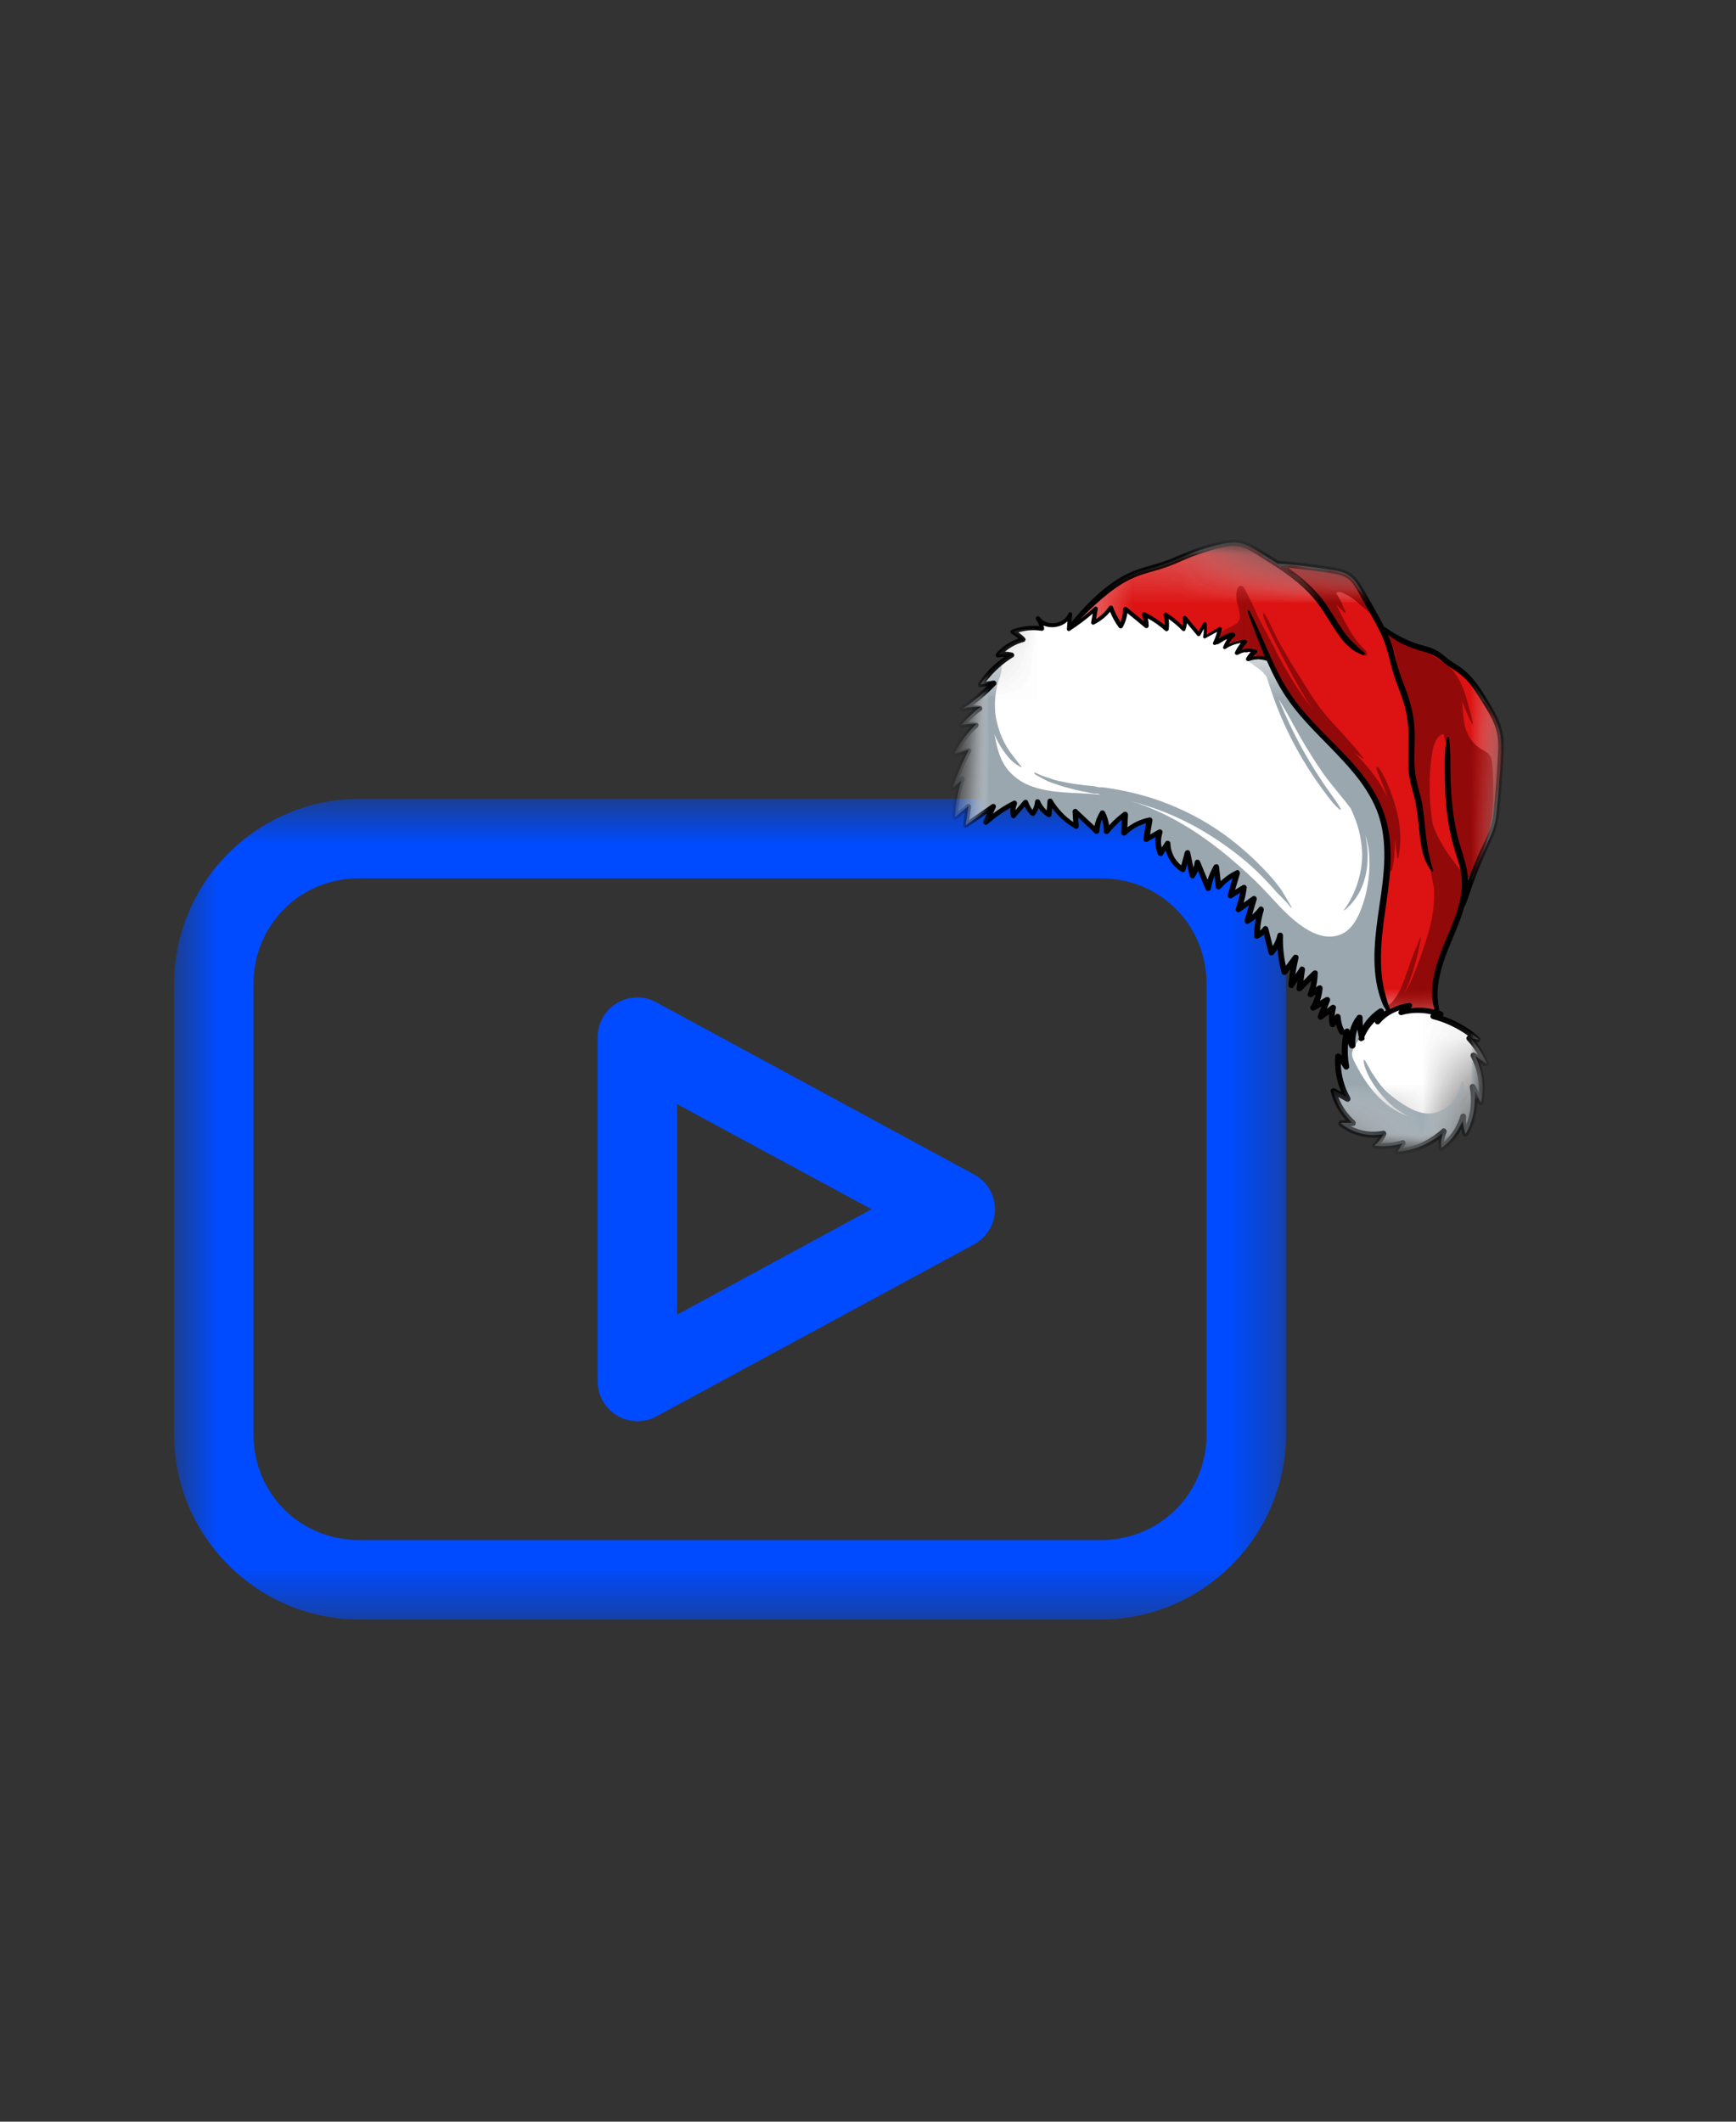 <svg width="36" height="44" viewBox="0 0 36 44" fill="none" xmlns="http://www.w3.org/2000/svg">
<rect x="0" y="0" width="36" height="44" fill="#333333" stroke="none"/>
<mask id="mask0_252_423" style="mask-type:luminance" maskUnits="userSpaceOnUse" x="3" y="16" width="24" height="18">
<path d="M3.6 16.567H26.678V33.601H3.6V16.567Z" fill="white"/>
</mask>
<g mask="url(#mask0_252_423)">
<path d="M7.453 16.567C5.338 16.567 3.61 18.295 3.61 20.41V29.743C3.61 31.858 5.338 33.586 7.453 33.586H22.825C24.94 33.586 26.668 31.858 26.668 29.743V20.41C26.668 18.295 24.94 16.567 22.825 16.567H7.453ZM7.453 18.214H22.825C24.056 18.214 25.021 19.179 25.021 20.41V29.743C25.021 30.974 24.056 31.939 22.825 31.939H7.453C6.222 31.939 5.257 30.974 5.257 29.743V20.41C5.257 19.179 6.222 18.214 7.453 18.214ZM13.243 20.685C13.216 20.684 13.188 20.684 13.161 20.686C13.133 20.688 13.106 20.691 13.079 20.696C13.052 20.701 13.025 20.706 12.998 20.714C12.972 20.721 12.946 20.73 12.92 20.74C12.894 20.75 12.869 20.761 12.845 20.773C12.82 20.786 12.796 20.799 12.773 20.814C12.75 20.829 12.728 20.845 12.706 20.862C12.684 20.879 12.664 20.897 12.644 20.916C12.624 20.936 12.606 20.956 12.588 20.977C12.57 20.998 12.553 21.02 12.538 21.042C12.522 21.065 12.508 21.089 12.495 21.113C12.482 21.137 12.47 21.162 12.459 21.187C12.448 21.212 12.439 21.238 12.431 21.264C12.422 21.291 12.416 21.317 12.41 21.344C12.405 21.371 12.401 21.398 12.398 21.426C12.395 21.453 12.394 21.481 12.394 21.508V28.645C12.393 28.696 12.398 28.746 12.407 28.796C12.416 28.846 12.429 28.894 12.447 28.942C12.465 28.989 12.487 29.034 12.514 29.078C12.54 29.121 12.57 29.161 12.604 29.199C12.638 29.237 12.675 29.271 12.715 29.302C12.755 29.333 12.797 29.36 12.843 29.383C12.888 29.406 12.935 29.425 12.983 29.439C13.032 29.453 13.081 29.463 13.132 29.469C13.214 29.478 13.297 29.474 13.379 29.458C13.461 29.442 13.538 29.414 13.612 29.374L20.2 25.806C20.265 25.77 20.325 25.727 20.379 25.676C20.432 25.624 20.478 25.567 20.516 25.503C20.554 25.439 20.583 25.371 20.603 25.3C20.623 25.228 20.633 25.155 20.633 25.081C20.633 25.007 20.623 24.934 20.603 24.862C20.583 24.79 20.554 24.723 20.516 24.659C20.478 24.595 20.432 24.537 20.379 24.486C20.325 24.435 20.265 24.391 20.2 24.356L13.612 20.787C13.497 20.724 13.374 20.689 13.243 20.685ZM14.041 22.898L18.073 25.077L14.041 27.264V22.898Z" fill="#004BFF"/>
</g>
<mask id="mask1_252_423" style="mask-type:luminance" maskUnits="userSpaceOnUse" x="19" y="11" width="13" height="13">
<path d="M19.733 11.244H31.156V23.91H19.733V11.244Z" fill="white"/>
</mask>
<g mask="url(#mask1_252_423)">
<mask id="mask2_252_423" style="mask-type:luminance" maskUnits="userSpaceOnUse" x="18" y="10" width="15" height="15">
<path d="M20.506 10.414L32.391 12.211L30.578 24.201L18.694 22.404L20.506 10.414Z" fill="white"/>
</mask>
<g mask="url(#mask2_252_423)">
<mask id="mask3_252_423" style="mask-type:luminance" maskUnits="userSpaceOnUse" x="18" y="10" width="15" height="15">
<path d="M20.506 10.414L32.391 12.211L30.578 24.201L18.694 22.404L20.506 10.414Z" fill="white"/>
</mask>
<g mask="url(#mask3_252_423)">
<mask id="mask4_252_423" style="mask-type:luminance" maskUnits="userSpaceOnUse" x="18" y="10" width="15" height="15">
<path d="M20.506 10.414L32.391 12.211L30.578 24.201L18.694 22.404L20.506 10.414Z" fill="white"/>
</mask>
<g mask="url(#mask4_252_423)">
<path d="M19.797 16.303C19.781 16.318 19.765 16.329 19.753 16.341C19.832 16.11 19.928 15.879 20.037 15.658L20.093 15.543L19.79 15.634C19.883 15.442 20.007 15.265 20.16 15.106L20.252 15.009L20.118 15.013C20.056 15.015 19.996 15.023 19.936 15.036C20.021 14.937 20.113 14.845 20.212 14.759L20.333 14.658L20.177 14.662C20.101 14.664 20.026 14.678 19.956 14.701C20.151 14.574 20.337 14.429 20.504 14.267L20.628 14.146L20.331 14.193C20.476 13.989 20.656 13.812 20.862 13.665L21.009 13.564L20.83 13.565C20.788 13.564 20.749 13.569 20.706 13.577C20.823 13.449 20.971 13.351 21.136 13.292L21.227 13.261L21.156 13.197C21.111 13.16 21.066 13.128 21.017 13.101C21.18 13.042 21.361 13.022 21.542 13.041L21.624 13.05L21.6 12.971C21.593 12.945 21.582 12.921 21.569 12.897C21.651 12.962 21.764 12.993 21.881 12.977C22.003 12.962 22.107 12.9 22.168 12.808L22.143 13.084L22.256 12.942C22.284 12.91 22.308 12.88 22.331 12.853L22.372 12.806C22.433 12.734 22.497 12.66 22.566 12.592C22.658 12.497 22.746 12.415 22.826 12.344C23.019 12.174 23.206 12.046 23.398 11.952C23.549 11.877 23.703 11.833 23.869 11.786C23.957 11.76 24.047 11.735 24.136 11.703C24.262 11.661 24.384 11.607 24.503 11.557C24.631 11.504 24.765 11.446 24.9 11.402C25.026 11.36 25.16 11.322 25.296 11.292C25.423 11.263 25.555 11.236 25.68 11.255L25.683 11.255C25.809 11.274 25.925 11.336 26.034 11.403C26.141 11.47 26.251 11.537 26.361 11.604C26.399 11.629 26.439 11.655 26.477 11.68L26.493 11.691L26.509 11.69C26.518 11.692 26.526 11.69 26.532 11.691C26.559 11.692 26.587 11.694 26.615 11.695L26.631 11.697C26.887 11.717 27.167 11.748 27.488 11.799C27.507 11.802 27.529 11.805 27.548 11.808C27.66 11.825 27.774 11.842 27.877 11.883C27.971 11.92 28.055 11.991 28.129 12.094C28.184 12.173 28.232 12.258 28.278 12.343C28.291 12.368 28.304 12.392 28.317 12.416L28.379 12.523C28.427 12.612 28.478 12.7 28.526 12.786C28.575 12.871 28.616 12.95 28.649 13.023L28.656 13.035L28.669 13.042C28.701 13.064 28.732 13.082 28.76 13.103C28.843 13.161 28.938 13.217 29.067 13.281C29.171 13.333 29.281 13.378 29.39 13.414C29.427 13.425 29.465 13.436 29.499 13.447C29.579 13.47 29.654 13.49 29.725 13.523C29.803 13.56 29.867 13.614 29.936 13.67C29.957 13.684 29.974 13.701 29.994 13.715C30.044 13.756 30.1 13.79 30.153 13.823C30.199 13.852 30.242 13.878 30.282 13.909C30.36 13.969 30.436 14.039 30.511 14.128C30.643 14.285 30.752 14.469 30.86 14.645L30.871 14.663C30.975 14.838 31.089 15.046 31.118 15.276C31.133 15.399 31.131 15.524 31.126 15.632C31.119 15.765 31.11 15.898 31.105 16.009C31.088 16.286 31.067 16.537 31.044 16.777C31.032 16.892 31.019 17.019 30.985 17.137C30.954 17.247 30.908 17.349 30.85 17.471C30.736 17.714 30.64 17.942 30.553 18.167C30.508 18.283 30.464 18.402 30.424 18.522C30.418 18.543 30.41 18.561 30.404 18.583C30.389 18.623 30.377 18.666 30.36 18.702C30.351 18.729 30.335 18.757 30.319 18.791L30.316 18.796L30.315 18.801C30.308 18.826 30.302 18.85 30.296 18.871C30.236 19.066 30.157 19.258 30.078 19.445C30.009 19.61 29.938 19.781 29.881 19.954C29.819 20.149 29.781 20.325 29.766 20.493C29.759 20.581 29.762 20.671 29.77 20.762C29.773 20.801 29.78 20.844 29.786 20.895C29.788 20.904 29.789 20.915 29.793 20.924C29.794 20.936 29.799 20.945 29.797 20.953C29.797 20.956 29.797 20.956 29.796 20.958L29.796 21L29.836 21.012C29.852 21.017 29.868 21.022 29.884 21.027L29.818 21.09L29.906 21.12C30.184 21.215 30.435 21.36 30.655 21.549C30.655 21.549 30.657 21.55 30.657 21.552C30.657 21.555 30.656 21.558 30.656 21.558L30.502 21.529L30.59 21.643C30.686 21.766 30.768 21.905 30.83 22.051C30.827 22.053 30.821 22.055 30.816 22.052L30.598 21.904L30.658 22.064C30.751 22.315 30.771 22.59 30.717 22.85C30.717 22.855 30.713 22.858 30.713 22.858C30.711 22.857 30.705 22.859 30.703 22.85L30.59 22.626L30.584 22.844C30.577 23.077 30.515 23.305 30.404 23.501C30.401 23.506 30.395 23.508 30.392 23.508C30.381 23.472 30.372 23.437 30.364 23.397L30.334 23.244L30.261 23.381C30.174 23.547 30.049 23.693 29.896 23.804C29.893 23.804 29.893 23.804 29.893 23.804C29.888 23.744 29.889 23.686 29.897 23.628L29.917 23.497L29.811 23.576C29.569 23.752 29.286 23.857 28.992 23.883C28.989 23.882 28.989 23.882 28.989 23.882C28.989 23.882 28.987 23.876 28.991 23.871L29.09 23.713L28.964 23.739C28.817 23.77 28.666 23.775 28.518 23.758C28.518 23.755 28.516 23.749 28.519 23.747C28.564 23.709 28.602 23.664 28.637 23.617L28.701 23.52L28.585 23.531C28.311 23.556 28.031 23.472 27.818 23.297C27.816 23.294 27.817 23.289 27.817 23.286L28.041 23.281L27.96 23.19C27.814 23.031 27.71 22.834 27.656 22.619C27.659 22.617 27.662 22.617 27.662 22.614L27.933 22.761L27.871 22.615C27.775 22.385 27.733 22.142 27.751 21.896C27.754 21.893 27.763 21.892 27.762 21.895C27.773 21.902 27.779 21.911 27.79 21.918L27.897 22.021L27.887 21.883C27.878 21.741 27.888 21.6 27.914 21.462L27.931 21.372L27.843 21.401C27.834 21.405 27.832 21.399 27.829 21.396C27.801 21.344 27.779 21.285 27.764 21.224L27.734 21.105L27.635 21.246C27.632 21.246 27.627 21.242 27.627 21.24C27.615 21.174 27.612 21.103 27.616 21.037L27.626 20.915L27.388 21.092C27.388 21.092 27.385 21.091 27.383 21.088C27.38 21.085 27.38 21.085 27.383 21.083L27.516 20.742L27.244 20.9C27.238 20.904 27.235 20.904 27.235 20.904L27.233 20.901C27.285 20.816 27.32 20.727 27.343 20.632L27.378 20.492L27.188 20.623C27.188 20.623 27.185 20.625 27.183 20.622C27.18 20.619 27.18 20.619 27.181 20.616C27.217 20.527 27.242 20.435 27.256 20.342L27.28 20.179L26.959 20.499C26.953 20.503 26.947 20.503 26.947 20.503C26.947 20.503 26.947 20.503 26.948 20.5L27 20.119L26.787 20.436C26.785 20.433 26.78 20.43 26.78 20.427C26.788 20.322 26.799 20.212 26.818 20.106L26.853 19.888L26.645 20.163C26.645 20.163 26.641 20.166 26.639 20.165C26.593 20.008 26.564 19.844 26.554 19.677L26.54 19.508L26.451 19.654C26.429 19.692 26.401 19.727 26.374 19.759L26.371 19.762C26.368 19.761 26.366 19.758 26.364 19.752L26.248 19.282L26.181 19.342C26.145 19.373 26.108 19.398 26.069 19.417L26.066 19.417C26.068 19.297 26.08 19.178 26.103 19.064L26.131 18.915L26.013 19.012C25.969 19.047 25.922 19.082 25.87 19.11C25.868 19.107 25.868 19.104 25.869 19.102L26.007 18.645L25.689 18.873C25.689 18.873 25.686 18.873 25.686 18.87L25.686 18.867C25.728 18.759 25.759 18.646 25.782 18.532L25.806 18.408L25.529 18.581C25.526 18.583 25.526 18.583 25.526 18.583C25.526 18.583 25.524 18.58 25.525 18.575L25.664 18.096L25.54 18.175C25.442 18.235 25.355 18.311 25.281 18.398C25.278 18.4 25.275 18.4 25.275 18.397L25.223 17.953L25.142 18.154C25.106 18.243 25.081 18.337 25.064 18.43C25.064 18.43 25.061 18.432 25.059 18.429L24.849 17.917L24.799 18.043C24.782 18.085 24.762 18.127 24.736 18.165C24.734 18.165 24.731 18.161 24.732 18.159L24.632 17.691L24.542 18.032C24.541 18.038 24.538 18.037 24.538 18.037C24.538 18.037 24.535 18.037 24.53 18.033C24.388 17.945 24.279 17.797 24.238 17.629L24.208 17.509L24.078 17.705C24.076 17.705 24.076 17.705 24.076 17.702C24.033 17.598 24.017 17.486 24.031 17.371L24.045 17.261L23.788 17.412C23.785 17.415 23.782 17.414 23.78 17.414L23.847 17.005L23.763 17.029C23.597 17.076 23.447 17.162 23.326 17.281C23.322 17.286 23.32 17.286 23.32 17.286C23.32 17.286 23.317 17.282 23.318 17.28L23.338 16.889L23.242 16.969C23.14 17.055 23.044 17.152 22.962 17.251C22.962 17.251 22.959 17.254 22.957 17.253C22.957 17.161 22.943 17.07 22.914 16.981L22.869 16.838L22.811 16.977C22.777 17.061 22.754 17.153 22.751 17.25L22.748 17.25C22.668 17.173 22.584 17.096 22.505 17.017L22.305 16.825L22.324 17.141C22.324 17.141 22.324 17.141 22.324 17.144C22.145 17.038 21.99 16.9 21.87 16.734L21.782 16.615L21.759 16.896C21.759 16.896 21.759 16.896 21.756 16.896C21.691 16.852 21.634 16.799 21.591 16.734L21.532 16.647L21.495 16.744C21.477 16.789 21.456 16.834 21.426 16.871C21.426 16.871 21.423 16.871 21.423 16.868C21.378 16.819 21.339 16.763 21.312 16.703L21.276 16.628L21.015 16.915C21.006 16.863 21.003 16.813 21.01 16.761L21.024 16.651L20.929 16.706C20.756 16.806 20.593 16.924 20.445 17.052L20.602 16.713L20.026 17.112L20.087 16.71L19.806 16.945C19.806 16.945 19.807 16.942 19.804 16.942C19.811 16.747 19.841 16.55 19.889 16.359L19.935 16.187L19.797 16.303Z" fill="white"/>
</g>
</g>
</g>
</g>
<mask id="mask5_252_423" style="mask-type:luminance" maskUnits="userSpaceOnUse" x="19" y="13" width="12" height="11">
<path d="M19.733 13.645H30.755V23.911H19.733V13.645Z" fill="white"/>
</mask>
<g mask="url(#mask5_252_423)">
<mask id="mask6_252_423" style="mask-type:luminance" maskUnits="userSpaceOnUse" x="18" y="10" width="15" height="15">
<path d="M20.506 10.415L32.391 12.211L30.578 24.201L18.694 22.405L20.506 10.415Z" fill="white"/>
</mask>
<g mask="url(#mask6_252_423)">
<mask id="mask7_252_423" style="mask-type:luminance" maskUnits="userSpaceOnUse" x="18" y="10" width="15" height="15">
<path d="M20.506 10.415L32.391 12.211L30.578 24.201L18.694 22.405L20.506 10.415Z" fill="white"/>
</mask>
<g mask="url(#mask7_252_423)">
<mask id="mask8_252_423" style="mask-type:luminance" maskUnits="userSpaceOnUse" x="18" y="10" width="15" height="15">
<path d="M20.506 10.415L32.391 12.211L30.578 24.201L18.694 22.405L20.506 10.415Z" fill="white"/>
</mask>
<g mask="url(#mask8_252_423)">
<path d="M30.709 22.854C30.708 22.86 30.705 22.862 30.705 22.862C30.702 22.861 30.696 22.863 30.695 22.855L30.649 22.767C30.626 22.772 30.601 22.773 30.576 22.775L30.573 22.848C30.566 23.081 30.503 23.309 30.393 23.505C30.389 23.51 30.384 23.512 30.381 23.512C30.369 23.476 30.361 23.441 30.353 23.401L30.323 23.248L30.249 23.386C30.163 23.551 30.038 23.697 29.884 23.808C29.882 23.808 29.882 23.808 29.882 23.808C29.877 23.748 29.877 23.69 29.886 23.632L29.906 23.501L29.799 23.58C29.558 23.756 29.274 23.861 28.98 23.887C28.978 23.886 28.978 23.886 28.978 23.886C28.978 23.886 28.976 23.88 28.98 23.875L29.079 23.717L28.952 23.743C28.805 23.773 28.654 23.779 28.506 23.762C28.507 23.759 28.505 23.753 28.508 23.751C28.553 23.713 28.59 23.668 28.625 23.62L28.69 23.524L28.574 23.535C28.3 23.56 28.02 23.476 27.807 23.301C27.804 23.298 27.805 23.293 27.805 23.29L28.029 23.285L27.948 23.194C27.802 23.035 27.698 22.838 27.644 22.623C27.647 22.62 27.65 22.621 27.651 22.618L27.921 22.765L27.86 22.619C27.763 22.389 27.722 22.145 27.74 21.899C27.743 21.897 27.751 21.896 27.751 21.898C27.761 21.906 27.768 21.915 27.778 21.922L27.885 22.025L27.875 21.887C27.866 21.745 27.876 21.604 27.903 21.466L27.919 21.376L27.831 21.405C27.822 21.409 27.82 21.403 27.818 21.4C27.79 21.348 27.768 21.289 27.752 21.228L27.723 21.109L27.635 21.247C27.632 21.246 27.627 21.243 27.628 21.24C27.615 21.174 27.612 21.103 27.616 21.037L27.626 20.916L27.388 21.092C27.388 21.092 27.385 21.091 27.383 21.088C27.381 21.085 27.381 21.085 27.384 21.083L27.516 20.742L27.244 20.9C27.238 20.904 27.235 20.904 27.235 20.904L27.233 20.901C27.285 20.816 27.32 20.727 27.343 20.632L27.378 20.492L27.189 20.623C27.189 20.623 27.185 20.625 27.183 20.622C27.181 20.619 27.181 20.619 27.181 20.616C27.217 20.527 27.242 20.436 27.256 20.343L27.281 20.179L26.959 20.499C26.953 20.503 26.947 20.503 26.947 20.503C26.947 20.503 26.947 20.503 26.948 20.5L27 20.119L26.788 20.437C26.785 20.434 26.78 20.43 26.78 20.427C26.788 20.322 26.799 20.212 26.818 20.106L26.854 19.888L26.645 20.164C26.645 20.164 26.642 20.166 26.639 20.166C26.593 20.008 26.565 19.844 26.554 19.678L26.54 19.508L26.451 19.654C26.429 19.692 26.401 19.727 26.374 19.759L26.371 19.762C26.368 19.761 26.366 19.758 26.364 19.752L26.248 19.282L26.181 19.342C26.145 19.373 26.108 19.398 26.069 19.417L26.067 19.417C26.068 19.297 26.08 19.178 26.103 19.065L26.131 18.915L26.013 19.012C25.969 19.047 25.922 19.082 25.87 19.11C25.868 19.107 25.868 19.105 25.869 19.102L26.007 18.645L25.689 18.873C25.689 18.873 25.686 18.873 25.686 18.87L25.687 18.868C25.728 18.759 25.759 18.647 25.782 18.533L25.806 18.408L25.529 18.581C25.526 18.583 25.526 18.583 25.526 18.583C25.526 18.583 25.524 18.58 25.525 18.575L25.664 18.096L25.541 18.175C25.442 18.235 25.355 18.312 25.281 18.398C25.278 18.401 25.275 18.4 25.276 18.398L25.223 17.953L25.142 18.154C25.107 18.243 25.081 18.337 25.065 18.43C25.065 18.43 25.061 18.432 25.059 18.429L24.849 17.917L24.8 18.043C24.782 18.085 24.762 18.127 24.737 18.165C24.734 18.165 24.732 18.162 24.732 18.159L24.633 17.691L24.542 18.032C24.541 18.038 24.538 18.037 24.538 18.037C24.538 18.037 24.536 18.037 24.531 18.033C24.388 17.945 24.279 17.797 24.238 17.629L24.209 17.51L24.079 17.705C24.076 17.705 24.076 17.705 24.076 17.702C24.034 17.598 24.017 17.486 24.032 17.371L24.046 17.261L23.788 17.413C23.785 17.415 23.783 17.415 23.78 17.414L23.847 17.005L23.763 17.029C23.597 17.076 23.447 17.163 23.326 17.281C23.323 17.286 23.32 17.286 23.32 17.286C23.32 17.286 23.317 17.283 23.318 17.28L23.338 16.889L23.242 16.97C23.14 17.055 23.045 17.152 22.963 17.251C22.963 17.251 22.959 17.254 22.957 17.253C22.957 17.161 22.943 17.07 22.914 16.982L22.869 16.838L22.812 16.977C22.777 17.061 22.755 17.153 22.751 17.25L22.748 17.25C22.668 17.173 22.585 17.097 22.505 17.017L22.305 16.825L22.325 17.141C22.325 17.141 22.325 17.141 22.324 17.144C22.145 17.038 21.99 16.9 21.87 16.734L21.782 16.615L21.759 16.896C21.759 16.896 21.759 16.896 21.757 16.896C21.691 16.852 21.635 16.799 21.592 16.734L21.532 16.647L21.495 16.745C21.477 16.79 21.457 16.834 21.426 16.871C21.426 16.871 21.423 16.871 21.424 16.868C21.378 16.819 21.339 16.763 21.312 16.703L21.276 16.628L21.015 16.915C21.006 16.863 21.003 16.813 21.011 16.761L21.024 16.651L20.93 16.707C20.756 16.806 20.593 16.924 20.445 17.052L20.603 16.713L20.026 17.112L20.087 16.711L19.807 16.945C19.807 16.945 19.807 16.942 19.804 16.942C19.811 16.747 19.841 16.55 19.89 16.359L19.935 16.187L19.798 16.303C19.782 16.318 19.766 16.33 19.753 16.341C19.832 16.11 19.929 15.879 20.037 15.658L20.094 15.544L19.79 15.635C19.883 15.442 20.008 15.265 20.16 15.107L20.253 15.009L20.118 15.014C20.056 15.015 19.997 15.023 19.936 15.036C20.021 14.937 20.113 14.845 20.212 14.76L20.334 14.658L20.177 14.662C20.101 14.665 20.026 14.678 19.956 14.701C20.151 14.574 20.337 14.429 20.504 14.267L20.56 14.211C20.565 14.193 20.571 14.174 20.575 14.152L20.332 14.191C20.462 14.009 20.618 13.846 20.8 13.711C20.806 13.726 20.807 13.74 20.807 13.754C20.784 13.781 20.76 13.811 20.741 13.839C20.745 13.834 20.748 13.832 20.752 13.827C20.759 13.817 20.778 13.822 20.776 13.836C20.769 13.86 20.771 13.883 20.768 13.905C20.765 13.924 20.759 13.942 20.756 13.961C20.747 14.008 20.729 14.05 20.714 14.092C20.688 14.172 20.668 14.255 20.655 14.34C20.629 14.493 20.625 14.649 20.641 14.802C20.658 14.944 20.696 15.081 20.745 15.215C20.793 15.342 20.855 15.463 20.933 15.576C20.972 15.632 21.017 15.689 21.059 15.743C21.101 15.796 21.14 15.85 21.182 15.901C21.188 15.905 21.18 15.915 21.175 15.911C21.139 15.892 21.103 15.872 21.07 15.85C21.038 15.826 21.008 15.802 20.981 15.776C20.922 15.722 20.873 15.659 20.827 15.596C20.744 15.48 20.674 15.357 20.621 15.224C20.666 15.465 20.716 15.705 20.86 15.911C20.987 16.089 21.17 16.223 21.373 16.299C21.816 16.466 22.301 16.43 22.762 16.475C22.79 16.476 22.815 16.48 22.842 16.484C22.826 16.482 22.809 16.477 22.796 16.472C22.786 16.467 22.773 16.46 22.762 16.458C22.738 16.455 22.714 16.462 22.69 16.459C22.632 16.45 22.576 16.436 22.522 16.425C22.468 16.414 22.413 16.406 22.36 16.392C22.255 16.368 22.147 16.34 22.043 16.311C21.992 16.297 21.942 16.276 21.889 16.259C21.836 16.243 21.783 16.224 21.73 16.202C21.681 16.18 21.635 16.151 21.586 16.127C21.539 16.103 21.495 16.08 21.453 16.048C21.44 16.038 21.452 16.017 21.468 16.025C21.517 16.047 21.567 16.068 21.617 16.09C21.669 16.111 21.723 16.125 21.776 16.142C21.826 16.16 21.879 16.177 21.933 16.191C21.984 16.204 22.038 16.212 22.09 16.223C22.144 16.234 22.201 16.245 22.255 16.253C22.365 16.267 22.471 16.286 22.581 16.294C22.638 16.3 22.7 16.301 22.755 16.32C22.782 16.33 22.805 16.325 22.832 16.326C22.86 16.328 22.887 16.329 22.915 16.333C23.318 16.392 23.712 16.482 24.094 16.623C24.464 16.76 24.82 16.934 25.15 17.146C25.48 17.355 25.783 17.605 26.065 17.88C26.205 18.018 26.343 18.162 26.467 18.318C26.497 18.356 26.525 18.393 26.555 18.432C26.585 18.473 26.607 18.512 26.631 18.555C26.686 18.639 26.731 18.726 26.782 18.812C26.786 18.821 26.776 18.831 26.77 18.822C26.739 18.784 26.709 18.743 26.673 18.706C26.639 18.673 26.608 18.638 26.576 18.605C26.56 18.586 26.537 18.571 26.52 18.552C26.503 18.535 26.487 18.514 26.47 18.497C26.406 18.423 26.341 18.355 26.274 18.283C26.142 18.143 26.003 18.007 25.858 17.882C25.564 17.633 25.249 17.41 24.919 17.217C24.583 17.021 24.226 16.858 23.857 16.736C23.719 16.69 23.583 16.649 23.447 16.612C23.82 16.724 24.18 16.89 24.515 17.087C25.071 17.411 25.579 17.831 26.043 18.279C26.384 18.607 26.674 19.008 27.08 19.26C27.276 19.382 27.503 19.463 27.732 19.403C27.947 19.346 28.082 19.174 28.173 18.978C28.355 18.586 28.432 18.078 28.387 17.652C28.374 17.536 28.349 17.428 28.314 17.323C28.352 17.496 28.37 17.675 28.359 17.855C28.349 18.052 28.308 18.247 28.228 18.427C28.148 18.605 28.031 18.755 27.881 18.878C27.875 18.883 27.868 18.873 27.872 18.868C27.997 18.7 28.092 18.502 28.155 18.305C28.209 18.128 28.245 17.949 28.247 17.765C28.251 17.578 28.221 17.39 28.176 17.207C28.137 17.058 28.078 16.913 28.013 16.771C27.819 16.505 27.589 16.26 27.404 15.989C27.185 15.668 26.984 15.336 26.802 14.993C26.711 14.822 26.61 14.656 26.515 14.491C26.671 14.884 26.853 15.263 27.062 15.63C27.175 15.829 27.296 16.023 27.423 16.213C27.487 16.309 27.553 16.403 27.62 16.494C27.684 16.585 27.754 16.676 27.803 16.776C27.81 16.788 27.795 16.797 27.785 16.79C27.685 16.711 27.603 16.606 27.527 16.505C27.448 16.401 27.371 16.297 27.296 16.188C27.035 15.81 26.804 15.401 26.617 14.982C26.523 14.772 26.439 14.558 26.366 14.34C26.331 14.24 26.298 14.14 26.267 14.037C26.223 13.977 26.172 13.922 26.115 13.875C26.083 13.848 26.047 13.828 26.014 13.806C25.999 13.796 25.988 13.78 25.975 13.773C25.957 13.761 25.94 13.748 25.921 13.739C25.893 13.721 25.892 13.673 25.932 13.668C25.957 13.666 25.98 13.662 26.007 13.668C26.029 13.674 26.048 13.672 26.067 13.677C26.08 13.682 26.096 13.687 26.109 13.695C26.11 13.69 26.113 13.684 26.122 13.683C26.136 13.665 26.166 13.667 26.191 13.671C26.191 13.668 26.194 13.666 26.194 13.666C26.212 13.641 26.257 13.636 26.266 13.671C26.268 13.674 26.267 13.68 26.27 13.683C26.309 13.678 26.341 13.708 26.35 13.745C26.362 13.794 26.384 13.845 26.402 13.896C26.541 14.322 26.83 14.676 27.14 14.991C27.465 15.325 27.826 15.634 28.128 15.992C28.277 16.169 28.41 16.359 28.515 16.565C28.643 16.811 28.716 17.082 28.747 17.357C28.812 17.979 28.666 18.594 28.592 19.209C28.524 19.771 28.516 20.377 28.799 20.886C28.818 20.922 28.798 20.984 28.764 21.004C28.605 21.097 28.459 21.215 28.335 21.355C28.274 21.424 28.215 21.499 28.165 21.578C28.117 21.652 28.059 21.738 28.041 21.825C28.023 21.903 28.068 21.977 28.102 22.047C28.139 22.119 28.175 22.189 28.218 22.26C28.305 22.404 28.4 22.544 28.512 22.67C28.7 22.883 28.936 23.058 29.204 23.149C29.199 23.145 29.191 23.142 29.185 23.141C29.095 23.093 29.003 23.038 28.923 22.975C28.767 22.851 28.631 22.696 28.516 22.534C28.456 22.449 28.408 22.366 28.363 22.273C28.321 22.183 28.282 22.09 28.28 21.992C28.279 21.984 28.291 21.977 28.298 21.984C28.328 22.025 28.352 22.07 28.376 22.113C28.403 22.159 28.423 22.207 28.453 22.25C28.513 22.335 28.564 22.421 28.627 22.5C28.686 22.573 28.748 22.639 28.818 22.697C28.887 22.755 28.962 22.808 29.038 22.861C29.195 22.969 29.377 23.072 29.567 23.09C29.742 23.108 29.926 23.038 30.061 22.918C30.199 22.794 30.263 22.611 30.309 22.436C30.314 22.42 30.337 22.415 30.343 22.433C30.423 22.657 30.307 22.908 30.144 23.068C30.166 23.054 30.184 23.04 30.203 23.026C30.263 22.98 30.319 22.924 30.367 22.864C30.376 22.843 30.387 22.825 30.396 22.804C30.42 22.755 30.439 22.702 30.458 22.648C30.494 22.542 30.513 22.433 30.521 22.323C30.522 22.301 30.526 22.276 30.524 22.253C30.525 22.223 30.535 22.196 30.537 22.163C30.539 22.149 30.538 22.135 30.543 22.122C30.548 22.109 30.553 22.098 30.555 22.082C30.559 22.052 30.559 22.021 30.555 21.99C30.556 21.984 30.562 21.982 30.564 21.988C30.571 22.015 30.581 22.041 30.591 22.068C30.594 22.08 30.598 22.091 30.605 22.104C30.611 22.116 30.619 22.122 30.622 22.134C30.63 22.157 30.634 22.183 30.642 22.207C30.643 22.218 30.645 22.227 30.646 22.238C30.664 22.247 30.678 22.263 30.685 22.289C30.71 22.404 30.706 22.518 30.681 22.629C30.701 22.643 30.715 22.665 30.722 22.694C30.727 22.717 30.729 22.74 30.73 22.765C30.719 22.786 30.713 22.821 30.709 22.854Z" fill="#9AA7AF"/>
</g>
</g>
</g>
</g>
<mask id="mask9_252_423" style="mask-type:luminance" maskUnits="userSpaceOnUse" x="25" y="12" width="1" height="1">
<path d="M25.022 12.755H25.067V12.8H25.022V12.755Z" fill="white"/>
</mask>
<g mask="url(#mask9_252_423)">
<mask id="mask10_252_423" style="mask-type:luminance" maskUnits="userSpaceOnUse" x="18" y="10" width="15" height="15">
<path d="M20.506 10.415L32.391 12.211L30.578 24.201L18.694 22.405L20.506 10.415Z" fill="white"/>
</mask>
<g mask="url(#mask10_252_423)">
<mask id="mask11_252_423" style="mask-type:luminance" maskUnits="userSpaceOnUse" x="18" y="10" width="15" height="15">
<path d="M20.506 10.415L32.391 12.211L30.578 24.201L18.694 22.405L20.506 10.415Z" fill="white"/>
</mask>
<g mask="url(#mask11_252_423)">
<mask id="mask12_252_423" style="mask-type:luminance" maskUnits="userSpaceOnUse" x="18" y="10" width="15" height="15">
<path d="M20.506 10.415L32.391 12.211L30.578 24.201L18.694 22.405L20.506 10.415Z" fill="white"/>
</mask>
<g mask="url(#mask12_252_423)">
<path d="M25.041 12.793C25.044 12.797 25.044 12.797 25.041 12.793Z" fill="#DD1212"/>
</g>
</g>
</g>
</g>
<mask id="mask13_252_423" style="mask-type:luminance" maskUnits="userSpaceOnUse" x="24" y="12" width="1" height="2">
<path d="M24.489 12.977H24.534V13.022H24.489V12.977Z" fill="white"/>
</mask>
<g mask="url(#mask13_252_423)">
<mask id="mask14_252_423" style="mask-type:luminance" maskUnits="userSpaceOnUse" x="18" y="10" width="15" height="15">
<path d="M20.506 10.415L32.391 12.211L30.578 24.201L18.694 22.405L20.506 10.415Z" fill="white"/>
</mask>
<g mask="url(#mask14_252_423)">
<mask id="mask15_252_423" style="mask-type:luminance" maskUnits="userSpaceOnUse" x="18" y="10" width="15" height="15">
<path d="M20.506 10.415L32.391 12.211L30.578 24.201L18.694 22.405L20.506 10.415Z" fill="white"/>
</mask>
<g mask="url(#mask15_252_423)">
<mask id="mask16_252_423" style="mask-type:luminance" maskUnits="userSpaceOnUse" x="18" y="10" width="15" height="15">
<path d="M20.506 10.415L32.391 12.211L30.578 24.201L18.694 22.405L20.506 10.415Z" fill="white"/>
</mask>
<g mask="url(#mask16_252_423)">
<path d="M24.507 12.989C24.51 12.993 24.51 12.993 24.507 12.989Z" fill="#DD1212"/>
</g>
</g>
</g>
</g>
<mask id="mask17_252_423" style="mask-type:luminance" maskUnits="userSpaceOnUse" x="22" y="11" width="10" height="11">
<path d="M22.4 11.289H31.156V21.022H22.4V11.289Z" fill="white"/>
</mask>
<g mask="url(#mask17_252_423)">
<mask id="mask18_252_423" style="mask-type:luminance" maskUnits="userSpaceOnUse" x="18" y="10" width="15" height="15">
<path d="M20.506 10.415L32.391 12.211L30.578 24.201L18.694 22.405L20.506 10.415Z" fill="white"/>
</mask>
<g mask="url(#mask18_252_423)">
<mask id="mask19_252_423" style="mask-type:luminance" maskUnits="userSpaceOnUse" x="18" y="10" width="15" height="15">
<path d="M20.506 10.415L32.391 12.211L30.578 24.201L18.694 22.405L20.506 10.415Z" fill="white"/>
</mask>
<g mask="url(#mask19_252_423)">
<mask id="mask20_252_423" style="mask-type:luminance" maskUnits="userSpaceOnUse" x="18" y="10" width="15" height="15">
<path d="M20.506 10.415L32.391 12.211L30.578 24.201L18.694 22.405L20.506 10.415Z" fill="white"/>
</mask>
<g mask="url(#mask20_252_423)">
<path d="M31.103 16.152C31.157 15.791 31.172 15.419 31.064 15.064C31.009 14.889 30.921 14.719 30.797 14.58C30.78 14.561 30.76 14.549 30.738 14.543C30.668 14.418 30.589 14.297 30.497 14.185C30.361 14.017 30.2 13.864 30.023 13.742C29.932 13.681 29.84 13.625 29.742 13.577C29.633 13.524 29.519 13.484 29.405 13.442C29.276 13.397 29.146 13.35 29.029 13.276C28.968 13.239 28.912 13.183 28.844 13.156C28.783 13.133 28.713 13.133 28.659 13.164C28.654 13.155 28.65 13.146 28.646 13.14C28.564 12.963 28.476 12.784 28.389 12.609C28.344 12.518 28.298 12.431 28.25 12.342C28.238 12.315 28.223 12.288 28.21 12.261C28.202 12.24 28.193 12.222 28.185 12.207C28.163 12.161 28.136 12.124 28.105 12.088C28.105 12.088 28.105 12.088 28.102 12.085C28.037 12.003 27.954 11.943 27.857 11.903C27.807 11.881 27.756 11.868 27.706 11.855C27.654 11.841 27.594 11.818 27.543 11.839C27.529 11.845 27.516 11.854 27.508 11.867C27.47 11.861 27.432 11.855 27.394 11.847C27.278 11.826 27.159 11.8 27.043 11.774C26.905 11.745 26.764 11.721 26.623 11.733C26.595 11.734 26.573 11.751 26.556 11.771C26.531 11.75 26.506 11.729 26.482 11.709C26.41 11.65 26.33 11.608 26.246 11.57C26.238 11.566 26.231 11.562 26.223 11.558C26.219 11.549 26.214 11.543 26.207 11.533C26.183 11.51 26.165 11.479 26.138 11.459C26.107 11.437 26.071 11.421 26.04 11.402C25.978 11.373 25.912 11.346 25.846 11.325C25.707 11.282 25.568 11.283 25.424 11.314C25.279 11.345 25.136 11.391 24.994 11.431C24.86 11.469 24.723 11.505 24.591 11.549C24.459 11.593 24.332 11.655 24.201 11.711C24.077 11.762 23.949 11.796 23.819 11.826C23.686 11.859 23.554 11.898 23.431 11.96C23.307 12.02 23.191 12.092 23.076 12.166C22.953 12.246 22.834 12.331 22.725 12.426C22.67 12.474 22.615 12.524 22.565 12.578C22.532 12.615 22.501 12.655 22.47 12.695C22.456 12.713 22.439 12.73 22.428 12.75C22.385 12.814 22.473 12.891 22.522 12.826C22.543 12.798 22.569 12.772 22.596 12.745C22.637 12.709 22.684 12.68 22.731 12.659C22.732 12.673 22.73 12.684 22.731 12.698C22.729 12.709 22.73 12.721 22.729 12.732C22.711 12.754 22.699 12.78 22.7 12.811C22.701 12.825 22.715 12.838 22.729 12.841C22.784 12.846 22.826 12.805 22.863 12.766C22.899 12.729 22.933 12.693 22.964 12.653C22.981 12.633 22.994 12.615 23.009 12.595C23.022 12.636 23.041 12.678 23.058 12.714C23.074 12.75 23.094 12.787 23.117 12.821C23.134 12.852 23.158 12.88 23.193 12.888L23.195 12.892C23.202 12.901 23.216 12.903 23.225 12.896C23.231 12.891 23.238 12.887 23.241 12.882C23.256 12.873 23.267 12.86 23.27 12.841C23.27 12.838 23.273 12.834 23.274 12.831C23.283 12.807 23.29 12.783 23.297 12.756C23.306 12.713 23.315 12.669 23.324 12.626L23.325 12.623C23.335 12.63 23.345 12.637 23.355 12.642C23.389 12.664 23.422 12.685 23.454 12.71C23.484 12.734 23.517 12.756 23.546 12.783C23.561 12.796 23.576 12.809 23.591 12.82C23.608 12.834 23.627 12.839 23.645 12.848C23.655 12.857 23.667 12.868 23.683 12.876C23.713 12.892 23.756 12.867 23.762 12.832C23.763 12.824 23.761 12.818 23.762 12.809C23.762 12.826 23.764 12.801 23.761 12.798C23.76 12.79 23.758 12.784 23.756 12.778C23.754 12.772 23.752 12.763 23.752 12.763C23.749 12.752 23.744 12.742 23.74 12.733C23.793 12.772 23.858 12.802 23.915 12.833C23.925 12.837 23.933 12.844 23.943 12.848C23.945 12.851 23.951 12.852 23.953 12.855C23.956 12.855 23.961 12.859 23.964 12.86C23.982 12.871 23.997 12.881 24.014 12.895C24.021 12.902 24.029 12.909 24.039 12.916C24.039 12.916 24.042 12.916 24.041 12.919C24.046 12.925 24.053 12.932 24.058 12.938C24.065 12.945 24.072 12.951 24.083 12.956C24.091 12.977 24.104 12.998 24.122 13.012C24.152 13.033 24.189 13.025 24.206 12.991C24.225 12.955 24.218 12.912 24.212 12.875C24.206 12.843 24.203 12.809 24.197 12.775C24.196 12.761 24.193 12.746 24.192 12.729C24.2 12.733 24.211 12.738 24.218 12.744C24.221 12.745 24.22 12.747 24.22 12.747C24.225 12.751 24.228 12.751 24.233 12.755C24.241 12.759 24.248 12.766 24.253 12.769C24.268 12.78 24.286 12.794 24.301 12.804C24.336 12.832 24.368 12.859 24.396 12.892C24.399 12.895 24.401 12.898 24.406 12.901C24.406 12.901 24.411 12.908 24.413 12.908C24.42 12.917 24.428 12.924 24.435 12.934C24.449 12.95 24.467 12.961 24.485 12.966C24.488 12.969 24.49 12.973 24.492 12.976C24.497 12.979 24.497 12.982 24.5 12.982C24.517 12.999 24.536 13.002 24.557 12.991C24.591 12.968 24.601 12.922 24.609 12.884C24.61 12.876 24.612 12.868 24.613 12.86C24.632 12.882 24.654 12.9 24.68 12.915C24.688 12.919 24.695 12.923 24.703 12.927C24.703 12.927 24.703 12.927 24.706 12.927C24.708 12.93 24.714 12.931 24.716 12.934C24.718 12.937 24.721 12.938 24.721 12.94L24.723 12.944C24.728 12.95 24.732 12.956 24.737 12.963C24.739 12.966 24.741 12.972 24.743 12.975C24.748 12.984 24.75 12.99 24.754 12.999C24.762 13.017 24.77 13.037 24.782 13.053C24.789 13.062 24.797 13.066 24.807 13.071C24.814 13.083 24.829 13.088 24.843 13.088C24.883 13.085 24.916 13.048 24.94 13.018C24.958 12.996 24.978 12.971 24.995 12.948C24.997 12.96 24.998 12.968 24.999 12.98C25 12.994 25.001 13.005 25.002 13.019C25.001 13.025 24.999 13.033 25.001 13.039C25 13.047 25.002 13.056 25 13.064C24.99 13.079 24.98 13.103 24.977 13.122C24.975 13.138 24.98 13.159 24.995 13.169C25.006 13.176 25.019 13.181 25.033 13.18C25.05 13.177 25.059 13.171 25.07 13.158C25.079 13.154 25.088 13.147 25.097 13.143C25.1 13.143 25.1 13.14 25.103 13.141C25.103 13.141 25.109 13.136 25.112 13.136C25.148 13.117 25.187 13.1 25.224 13.081C25.245 13.07 25.269 13.057 25.29 13.046C25.288 13.06 25.289 13.074 25.287 13.088C25.285 13.101 25.285 13.113 25.284 13.123C25.283 13.112 25.283 13.132 25.282 13.134C25.281 13.145 25.282 13.157 25.283 13.165C25.284 13.177 25.287 13.177 25.286 13.185C25.277 13.242 25.351 13.271 25.388 13.229C25.398 13.216 25.41 13.21 25.429 13.198C25.435 13.194 25.444 13.19 25.45 13.185C25.45 13.185 25.462 13.178 25.46 13.178C25.463 13.175 25.472 13.171 25.469 13.171C25.469 13.171 25.478 13.164 25.481 13.164C25.484 13.162 25.487 13.162 25.49 13.16C25.499 13.156 25.508 13.152 25.517 13.147C25.526 13.143 25.535 13.139 25.544 13.137C25.547 13.135 25.552 13.136 25.555 13.134C25.555 13.134 25.561 13.132 25.567 13.13C25.57 13.13 25.573 13.128 25.573 13.128C25.573 13.128 25.576 13.129 25.579 13.129L25.581 13.132C25.583 13.135 25.583 13.138 25.585 13.141C25.585 13.141 25.585 13.141 25.585 13.144C25.585 13.144 25.586 13.152 25.586 13.155C25.586 13.155 25.585 13.158 25.585 13.161C25.572 13.175 25.558 13.193 25.544 13.207C25.534 13.22 25.524 13.232 25.513 13.247C25.506 13.258 25.502 13.265 25.492 13.275C25.473 13.292 25.463 13.318 25.479 13.343C25.49 13.364 25.521 13.38 25.543 13.367C25.573 13.349 25.61 13.326 25.642 13.315C25.646 13.312 25.651 13.313 25.657 13.311L25.654 13.311C25.66 13.312 25.666 13.309 25.671 13.31C25.682 13.309 25.691 13.305 25.7 13.304C25.72 13.301 25.739 13.301 25.756 13.298L25.759 13.299C25.762 13.299 25.765 13.3 25.765 13.3C25.773 13.301 25.781 13.302 25.786 13.303C25.792 13.303 25.795 13.304 25.8 13.305L25.803 13.305C25.805 13.306 25.805 13.306 25.808 13.306C25.811 13.306 25.814 13.307 25.819 13.31C25.824 13.311 25.826 13.314 25.832 13.315C25.813 13.332 25.79 13.351 25.772 13.359C25.739 13.377 25.716 13.415 25.733 13.451C25.75 13.487 25.787 13.504 25.825 13.49C25.828 13.491 25.845 13.485 25.845 13.485C25.854 13.483 25.866 13.479 25.874 13.481C25.882 13.479 25.891 13.48 25.902 13.479C25.904 13.48 25.907 13.48 25.91 13.481C25.91 13.481 25.913 13.481 25.915 13.482C25.938 13.482 25.957 13.482 25.979 13.486C25.987 13.487 25.995 13.488 26.001 13.489C26.003 13.489 26.033 13.496 26.017 13.491C26.02 13.492 26.028 13.493 26.036 13.497C26.038 13.5 26.041 13.501 26.043 13.504C26.014 13.513 25.993 13.541 25.994 13.572C25.994 13.608 26.02 13.637 26.055 13.645C26.077 13.648 26.098 13.655 26.12 13.658C26.145 13.662 26.173 13.66 26.198 13.658C26.235 13.655 26.269 13.649 26.302 13.635C26.307 13.658 26.314 13.687 26.328 13.706C26.33 13.709 26.335 13.713 26.337 13.718C26.348 13.754 26.36 13.786 26.374 13.822C26.423 13.938 26.487 14.049 26.552 14.156C26.681 14.369 26.83 14.567 26.988 14.758C27.153 14.957 27.324 15.15 27.499 15.339C27.595 15.44 27.692 15.538 27.798 15.633C27.891 15.714 27.99 15.796 28.072 15.886C28.165 15.99 28.234 16.104 28.302 16.223C28.353 16.309 28.41 16.41 28.493 16.47C28.505 16.502 28.52 16.533 28.532 16.565C28.639 16.833 28.719 17.113 28.757 17.401C28.797 17.709 28.777 18.022 28.747 18.33C28.731 18.512 28.712 18.694 28.69 18.875C28.68 18.963 28.666 19.053 28.655 19.141C28.648 19.187 28.645 19.231 28.643 19.279C28.642 19.301 28.639 19.325 28.641 19.348C28.64 19.356 28.641 19.362 28.643 19.371C28.636 19.42 28.631 19.472 28.626 19.522C28.59 19.812 28.584 20.111 28.633 20.397C28.662 20.569 28.721 20.735 28.768 20.901C28.785 20.959 28.861 20.968 28.902 20.938C28.952 20.904 29.01 20.89 29.067 20.879C29.099 20.873 29.13 20.869 29.161 20.866C29.161 20.866 29.161 20.866 29.164 20.866C29.167 20.903 29.189 20.937 29.236 20.944C29.339 20.96 29.445 20.942 29.551 20.941C29.585 20.941 29.62 20.943 29.658 20.952C29.669 20.956 29.682 20.961 29.692 20.965C29.695 20.969 29.694 20.971 29.697 20.972C29.71 20.993 29.735 20.997 29.756 20.989C29.761 20.99 29.764 20.99 29.769 20.991C29.788 20.994 29.813 20.978 29.813 20.959C29.815 20.931 29.815 20.909 29.796 20.886L29.794 20.883C29.794 20.83 29.787 20.779 29.781 20.727C29.77 20.653 29.759 20.576 29.757 20.5C29.748 20.354 29.757 20.207 29.797 20.068C29.835 19.931 29.899 19.803 29.96 19.676C30.025 19.54 30.09 19.408 30.144 19.268C30.253 18.988 30.335 18.702 30.426 18.416C30.473 18.275 30.522 18.134 30.576 17.997C30.633 17.858 30.698 17.72 30.758 17.584C30.827 17.423 30.883 17.259 30.922 17.088C30.943 17.008 30.958 16.923 30.973 16.842C30.974 16.839 30.974 16.839 30.974 16.837C30.983 16.799 30.991 16.761 30.997 16.725C31.035 16.541 31.073 16.346 31.103 16.152Z" fill="#DD1212"/>
</g>
</g>
</g>
</g>
<mask id="mask21_252_423" style="mask-type:luminance" maskUnits="userSpaceOnUse" x="25" y="11" width="6" height="10">
<path d="M25.245 11.689H30.978V20.978H25.245V11.689Z" fill="white"/>
</mask>
<g mask="url(#mask21_252_423)">
<mask id="mask22_252_423" style="mask-type:luminance" maskUnits="userSpaceOnUse" x="18" y="10" width="15" height="15">
<path d="M20.506 10.415L32.391 12.211L30.578 24.201L18.694 22.405L20.506 10.415Z" fill="white"/>
</mask>
<g mask="url(#mask22_252_423)">
<mask id="mask23_252_423" style="mask-type:luminance" maskUnits="userSpaceOnUse" x="18" y="10" width="15" height="15">
<path d="M20.506 10.415L32.391 12.211L30.578 24.201L18.694 22.405L20.506 10.415Z" fill="white"/>
</mask>
<g mask="url(#mask23_252_423)">
<mask id="mask24_252_423" style="mask-type:luminance" maskUnits="userSpaceOnUse" x="18" y="10" width="15" height="15">
<path d="M20.506 10.415L32.391 12.211L30.578 24.201L18.694 22.405L20.506 10.415Z" fill="white"/>
</mask>
<g mask="url(#mask24_252_423)">
<path d="M30.548 18.147C30.526 18.183 30.497 18.206 30.455 18.206C30.419 18.206 30.375 18.182 30.364 18.144C30.294 17.904 30.225 17.665 30.158 17.426C30.094 17.201 30.031 16.973 29.997 16.739C29.969 16.536 29.972 16.333 29.986 16.131C29.997 15.943 30.013 15.766 30.002 15.58C29.996 15.49 29.983 15.39 29.959 15.308C29.952 15.285 29.947 15.264 29.939 15.241C29.937 15.235 29.935 15.229 29.931 15.223C29.928 15.223 29.925 15.225 29.922 15.224C29.907 15.228 29.895 15.234 29.881 15.24C29.881 15.24 29.862 15.252 29.859 15.254C29.853 15.259 29.846 15.266 29.84 15.271C29.837 15.273 29.837 15.273 29.837 15.273C29.837 15.273 29.836 15.276 29.833 15.278C29.829 15.283 29.826 15.285 29.823 15.29C29.812 15.303 29.802 15.318 29.791 15.333C29.791 15.336 29.788 15.335 29.788 15.338C29.788 15.338 29.787 15.341 29.784 15.343C29.78 15.351 29.776 15.359 29.772 15.367C29.753 15.403 29.739 15.44 29.727 15.48C29.727 15.483 29.726 15.485 29.726 15.485C29.726 15.488 29.726 15.488 29.726 15.491C29.724 15.499 29.72 15.509 29.719 15.518C29.716 15.534 29.712 15.547 29.709 15.564C29.672 15.754 29.656 15.95 29.649 16.142C29.642 16.336 29.649 16.53 29.664 16.725C29.674 16.847 29.689 16.969 29.71 17.09C29.746 17.201 29.796 17.309 29.85 17.413C29.915 17.537 29.996 17.664 30.082 17.78C30.126 17.84 30.17 17.9 30.216 17.96C30.264 18.017 30.311 18.072 30.351 18.137C30.396 18.21 30.42 18.29 30.421 18.373C30.422 18.46 30.404 18.544 30.383 18.628C30.341 18.797 30.277 18.958 30.206 19.115C30.072 19.41 29.907 19.69 29.813 20.003C29.731 20.27 29.702 20.573 29.809 20.84C29.837 20.909 29.779 20.967 29.712 20.965C29.604 20.96 29.499 20.953 29.394 20.948C29.341 20.946 29.289 20.944 29.237 20.939C29.209 20.934 29.176 20.932 29.153 20.923C29.134 20.915 29.12 20.898 29.108 20.883C29.029 20.932 28.913 20.973 28.826 20.924C28.824 20.924 28.82 20.926 28.818 20.925C28.803 20.929 28.786 20.915 28.794 20.899C28.794 20.897 28.798 20.892 28.798 20.889C28.788 20.865 28.792 20.838 28.817 20.822C28.829 20.815 28.838 20.808 28.85 20.802C28.861 20.789 28.87 20.78 28.881 20.767C28.914 20.728 28.943 20.684 28.972 20.641C29.075 20.475 29.132 20.285 29.196 20.102C29.271 19.879 29.362 19.664 29.454 19.446C29.458 19.438 29.468 19.442 29.467 19.45C29.441 19.586 29.415 19.719 29.381 19.854C29.327 20.066 29.264 20.277 29.178 20.48C29.164 20.514 29.148 20.545 29.132 20.579C29.135 20.577 29.136 20.574 29.139 20.572C29.146 20.562 29.153 20.551 29.16 20.538C29.161 20.536 29.161 20.536 29.163 20.536L29.164 20.533C29.168 20.528 29.168 20.526 29.172 20.521C29.186 20.498 29.198 20.472 29.21 20.448C29.318 20.233 29.404 20 29.483 19.771C29.567 19.53 29.645 19.287 29.694 19.038C29.735 18.823 29.75 18.613 29.735 18.396C29.73 18.375 29.725 18.352 29.72 18.332C29.695 18.222 29.678 18.11 29.659 17.998C29.647 17.93 29.635 17.861 29.623 17.794C29.61 17.748 29.597 17.704 29.585 17.658C29.581 17.643 29.586 17.633 29.593 17.625C29.577 17.528 29.558 17.43 29.542 17.332C29.508 17.134 29.473 16.939 29.439 16.741C29.404 16.549 29.366 16.356 29.343 16.16C29.32 15.963 29.319 15.768 29.323 15.572C29.325 15.394 29.326 15.204 29.292 15.023C29.261 14.859 29.201 14.699 29.145 14.537C29.087 14.369 29.037 14.202 29.008 14.027C28.985 13.884 28.971 13.737 28.939 13.595C28.937 13.589 28.937 13.589 28.938 13.586C28.938 13.586 28.938 13.583 28.936 13.58C28.934 13.572 28.93 13.563 28.929 13.551C28.926 13.537 28.919 13.522 28.913 13.507C28.902 13.475 28.887 13.444 28.875 13.412C28.849 13.358 28.814 13.299 28.781 13.241C28.757 13.198 28.793 13.145 28.843 13.164C28.906 13.187 28.955 13.231 28.994 13.285C29.018 13.294 29.041 13.308 29.061 13.32C29.074 13.327 29.087 13.338 29.099 13.348C29.127 13.333 29.161 13.326 29.187 13.339C29.428 13.44 29.682 13.551 29.888 13.716C29.933 13.734 29.976 13.76 30.013 13.791C30.179 13.928 30.286 14.125 30.359 14.323C30.399 14.43 30.429 14.541 30.457 14.651C30.487 14.77 30.519 14.887 30.543 15.008C30.544 15.019 30.53 15.02 30.526 15.011C30.465 14.893 30.412 14.77 30.36 14.648C30.346 14.615 30.334 14.582 30.319 14.55C30.334 14.691 30.338 14.832 30.361 14.972C30.387 15.135 30.453 15.29 30.56 15.407C30.618 15.469 30.691 15.522 30.755 15.557C30.804 15.584 30.853 15.611 30.885 15.655C30.921 15.699 30.935 15.752 30.941 15.806C30.961 16.002 30.967 16.204 30.965 16.402C30.965 16.606 30.956 16.811 30.928 17.014C30.863 17.404 30.751 17.797 30.548 18.147ZM29.029 17.593C29.021 17.659 29.006 17.724 28.999 17.79C28.997 17.803 28.977 17.803 28.977 17.789C28.971 17.718 28.957 17.646 28.948 17.573C28.943 17.516 28.937 17.462 28.929 17.405C28.928 17.505 28.924 17.605 28.917 17.705C28.911 17.762 28.908 17.821 28.9 17.875C28.892 17.93 28.878 17.984 28.867 18.038C28.858 18.081 28.79 18.085 28.786 18.037C28.78 17.983 28.774 17.929 28.772 17.873C28.758 17.65 28.767 17.428 28.736 17.205C28.706 16.997 28.668 16.806 28.583 16.615C28.565 16.57 28.543 16.528 28.522 16.485C28.503 16.446 28.489 16.424 28.463 16.379C28.413 16.298 28.361 16.223 28.305 16.151C28.247 16.075 28.185 16.001 28.123 15.931C28.093 15.895 28.062 15.86 28.028 15.826C27.999 15.797 27.977 15.771 27.941 15.735C27.668 15.457 27.376 15.194 27.123 14.896C26.839 14.56 26.609 14.187 26.406 13.799C26.364 13.72 26.324 13.638 26.283 13.559C26.279 13.564 26.275 13.572 26.272 13.577C26.264 13.59 26.257 13.6 26.245 13.61C26.238 13.617 26.229 13.624 26.222 13.631C26.194 13.652 26.159 13.658 26.125 13.644C26.107 13.636 26.091 13.628 26.079 13.615C26.06 13.612 26.046 13.599 26.034 13.586C26.027 13.576 26.019 13.57 26.015 13.558C26.009 13.546 26.008 13.532 26.008 13.518L26.007 13.523C26.009 13.493 26.005 13.461 25.998 13.432C25.999 13.43 25.996 13.427 25.997 13.424C25.969 13.456 25.94 13.485 25.906 13.508C25.903 13.51 25.896 13.515 25.891 13.517C25.891 13.517 25.888 13.516 25.887 13.519C25.882 13.521 25.878 13.526 25.872 13.528C25.805 13.551 25.735 13.476 25.784 13.409C25.788 13.403 25.791 13.401 25.795 13.396C25.784 13.375 25.779 13.352 25.785 13.33C25.76 13.332 25.735 13.328 25.709 13.319C25.688 13.31 25.674 13.291 25.666 13.27C25.657 13.275 25.648 13.279 25.642 13.284C25.602 13.303 25.553 13.335 25.512 13.311C25.484 13.296 25.492 13.255 25.507 13.233C25.518 13.215 25.535 13.197 25.551 13.183C25.558 13.176 25.564 13.171 25.57 13.164C25.531 13.169 25.496 13.178 25.46 13.197C25.42 13.219 25.386 13.239 25.343 13.25C25.331 13.253 25.322 13.241 25.318 13.232C25.316 13.223 25.315 13.215 25.316 13.209C25.281 13.201 25.257 13.153 25.297 13.131C25.324 13.115 25.347 13.094 25.372 13.078C25.396 13.065 25.42 13.052 25.444 13.039C25.493 13.012 25.544 12.989 25.593 12.963C25.623 12.948 25.648 12.93 25.665 12.91C25.673 12.892 25.684 12.874 25.695 12.858C25.698 12.853 25.702 12.846 25.706 12.841C25.711 12.825 25.714 12.806 25.714 12.786C25.713 12.699 25.681 12.599 25.658 12.509C25.632 12.405 25.627 12.292 25.667 12.192C25.694 12.129 25.775 12.144 25.8 12.195C25.883 12.35 25.963 12.505 26.033 12.667C26.052 12.708 26.068 12.75 26.087 12.792C26.1 12.816 26.113 12.841 26.126 12.865C26.154 12.914 26.181 12.963 26.206 13.014C26.256 13.111 26.308 13.206 26.358 13.302C26.454 13.496 26.556 13.69 26.662 13.874C26.834 14.174 27.021 14.462 27.241 14.727C27.224 14.705 27.208 14.685 27.194 14.664C27.055 14.464 26.934 14.247 26.816 14.031C26.698 13.818 26.588 13.603 26.476 13.387C26.42 13.278 26.364 13.169 26.314 13.058C26.263 12.95 26.204 12.843 26.192 12.724C26.19 12.715 26.202 12.712 26.206 12.718C26.294 12.818 26.341 12.953 26.401 13.074C26.46 13.195 26.523 13.319 26.591 13.438C26.71 13.646 26.835 13.852 26.963 14.056C27.091 14.26 27.216 14.466 27.359 14.661C27.501 14.85 27.662 15.022 27.822 15.195C27.901 15.279 27.974 15.369 28.053 15.453C28.133 15.538 28.196 15.634 28.275 15.721C28.282 15.728 28.269 15.74 28.262 15.733C28.207 15.692 28.148 15.655 28.093 15.616C28.091 15.613 28.088 15.612 28.086 15.609C28.132 15.655 28.177 15.704 28.221 15.75C28.439 15.984 28.639 16.246 28.77 16.542C28.742 16.446 28.707 16.348 28.668 16.256C28.643 16.196 28.622 16.134 28.595 16.074C28.574 16.026 28.542 15.966 28.545 15.91C28.545 15.905 28.555 15.898 28.56 15.902C28.588 15.917 28.606 15.947 28.627 15.976C28.647 16.004 28.662 16.034 28.68 16.065C28.715 16.129 28.747 16.195 28.775 16.264C28.878 16.508 28.96 16.758 29.007 17.02C29.029 17.149 29.04 17.279 29.04 17.41C29.037 17.468 29.035 17.533 29.029 17.593ZM26.145 13.287C26.137 13.266 26.13 13.246 26.122 13.225C26.12 13.233 26.122 13.242 26.12 13.252C26.12 13.255 26.119 13.258 26.118 13.264C26.129 13.268 26.136 13.277 26.145 13.287ZM26.21 13.434C26.204 13.419 26.198 13.404 26.192 13.389C26.195 13.404 26.195 13.418 26.196 13.432C26.201 13.435 26.207 13.433 26.21 13.434ZM26.754 11.879C26.798 11.905 26.84 11.922 26.888 11.935C26.908 11.952 26.927 11.969 26.947 11.989C27.01 12.051 27.072 12.117 27.135 12.179C27.266 12.311 27.394 12.439 27.522 12.57C27.527 12.576 27.532 12.58 27.537 12.584C27.556 12.626 27.574 12.668 27.593 12.707C27.677 12.873 27.763 13.04 27.871 13.196C27.93 13.28 27.994 13.36 28.066 13.432C28.103 13.468 28.139 13.505 28.179 13.536C28.199 13.553 28.219 13.567 28.241 13.582C28.267 13.597 28.289 13.597 28.317 13.598C28.339 13.599 28.356 13.582 28.348 13.559C28.34 13.538 28.338 13.518 28.326 13.499C28.315 13.484 28.3 13.47 28.286 13.457C28.259 13.431 28.232 13.404 28.206 13.375C28.154 13.314 28.105 13.251 28.059 13.182C27.973 13.052 27.897 12.912 27.826 12.773C27.79 12.7 27.751 12.624 27.718 12.55C27.711 12.537 27.707 12.526 27.701 12.514C27.712 12.529 27.721 12.542 27.733 12.557C27.781 12.612 27.835 12.659 27.886 12.709C27.895 12.719 27.908 12.707 27.904 12.695C27.875 12.635 27.853 12.573 27.826 12.513C27.799 12.45 27.761 12.391 27.728 12.333C27.721 12.321 27.714 12.312 27.708 12.299C27.714 12.295 27.721 12.29 27.727 12.286C27.769 12.264 27.809 12.278 27.848 12.298C27.892 12.319 27.936 12.342 27.98 12.366C28.069 12.421 28.148 12.486 28.224 12.556C28.261 12.59 28.303 12.618 28.34 12.652C28.357 12.668 28.371 12.687 28.394 12.699C28.418 12.711 28.438 12.728 28.46 12.746C28.462 12.749 28.465 12.746 28.466 12.741C28.461 12.721 28.455 12.703 28.453 12.683C28.448 12.657 28.446 12.634 28.433 12.613C28.408 12.573 28.39 12.528 28.361 12.493C28.347 12.477 28.333 12.461 28.319 12.445C28.318 12.428 28.316 12.408 28.31 12.393C28.296 12.352 28.266 12.317 28.237 12.287C28.208 12.258 28.178 12.231 28.146 12.206C28.137 12.191 28.128 12.173 28.123 12.155C28.078 12.062 28.024 11.978 27.929 11.928C27.872 11.897 27.807 11.881 27.746 11.864C27.685 11.846 27.622 11.834 27.56 11.821C27.438 11.8 27.318 11.799 27.196 11.797C27.115 11.796 27.035 11.793 26.96 11.773C26.912 11.74 26.859 11.718 26.802 11.712C26.758 11.706 26.712 11.733 26.7 11.778C26.691 11.816 26.713 11.856 26.754 11.879Z" fill="#910909"/>
</g>
</g>
</g>
</g>
<mask id="mask25_252_423" style="mask-type:luminance" maskUnits="userSpaceOnUse" x="19" y="11" width="13" height="13">
<path d="M19.689 11.155H31.2V23.955H19.689V11.155Z" fill="white"/>
</mask>
<g mask="url(#mask25_252_423)">
<mask id="mask26_252_423" style="mask-type:luminance" maskUnits="userSpaceOnUse" x="18" y="10" width="15" height="15">
<path d="M20.506 10.415L32.391 12.211L30.578 24.201L18.694 22.405L20.506 10.415Z" fill="white"/>
</mask>
<g mask="url(#mask26_252_423)">
<mask id="mask27_252_423" style="mask-type:luminance" maskUnits="userSpaceOnUse" x="18" y="10" width="15" height="15">
<path d="M20.506 10.415L32.391 12.211L30.578 24.201L18.694 22.405L20.506 10.415Z" fill="white"/>
</mask>
<g mask="url(#mask27_252_423)">
<mask id="mask28_252_423" style="mask-type:luminance" maskUnits="userSpaceOnUse" x="18" y="10" width="15" height="15">
<path d="M20.506 10.415L32.391 12.211L30.578 24.201L18.694 22.405L20.506 10.415Z" fill="white"/>
</mask>
<g mask="url(#mask28_252_423)">
<path d="M30.699 22.051C30.724 22.069 30.75 22.086 30.775 22.104C30.823 22.137 30.896 22.095 30.869 22.035C30.805 21.885 30.723 21.744 30.623 21.615L30.637 21.617C30.696 21.628 30.725 21.549 30.683 21.512C30.459 21.316 30.197 21.168 29.916 21.072C29.925 21.065 29.93 21.054 29.932 21.041C29.936 21.016 29.923 20.989 29.899 20.98C29.881 20.974 29.865 20.966 29.846 20.961C29.847 20.958 29.848 20.953 29.846 20.949C29.843 20.929 29.838 20.909 29.836 20.886C29.828 20.843 29.823 20.801 29.819 20.756C29.81 20.67 29.809 20.581 29.817 20.495C29.83 20.316 29.873 20.14 29.927 19.97C30.046 19.602 30.229 19.258 30.341 18.887C30.348 18.863 30.354 18.838 30.363 18.815C30.379 18.783 30.395 18.752 30.409 18.718C30.432 18.657 30.452 18.596 30.472 18.535C30.512 18.418 30.556 18.299 30.601 18.183C30.692 17.948 30.791 17.72 30.898 17.493C30.951 17.381 30.998 17.268 31.033 17.15C31.068 17.029 31.084 16.903 31.097 16.78C31.122 16.523 31.142 16.266 31.158 16.009C31.166 15.884 31.174 15.757 31.179 15.632C31.183 15.51 31.188 15.388 31.173 15.268C31.143 15.037 31.035 14.831 30.917 14.634C30.806 14.447 30.695 14.257 30.553 14.09C30.483 14.007 30.405 13.928 30.318 13.862C30.225 13.792 30.121 13.74 30.032 13.668C29.942 13.596 29.857 13.518 29.753 13.469C29.644 13.416 29.524 13.393 29.41 13.359C29.3 13.325 29.196 13.281 29.095 13.23C28.991 13.178 28.888 13.123 28.795 13.056C28.765 13.035 28.735 13.013 28.701 12.994C28.66 12.915 28.62 12.834 28.575 12.757C28.508 12.633 28.437 12.51 28.367 12.385C28.305 12.275 28.248 12.16 28.174 12.057C28.103 11.957 28.012 11.873 27.896 11.828C27.77 11.778 27.63 11.762 27.497 11.742C27.211 11.699 26.924 11.661 26.637 11.64C26.604 11.638 26.568 11.635 26.535 11.633C26.527 11.632 26.516 11.633 26.508 11.632C26.47 11.606 26.429 11.581 26.391 11.555C26.284 11.486 26.174 11.419 26.065 11.352C25.95 11.282 25.828 11.219 25.695 11.199C25.559 11.178 25.421 11.205 25.288 11.235C25.153 11.265 25.019 11.303 24.887 11.348C24.625 11.434 24.381 11.559 24.122 11.648C23.872 11.733 23.614 11.781 23.379 11.899C23.165 12.004 22.974 12.143 22.794 12.3C22.701 12.381 22.616 12.463 22.531 12.551C22.448 12.636 22.37 12.725 22.293 12.814C22.266 12.843 22.242 12.873 22.218 12.906C22.223 12.851 22.229 12.796 22.234 12.743C22.238 12.699 22.174 12.676 22.157 12.72C22.066 12.953 21.705 12.998 21.56 12.798C21.525 12.751 21.453 12.804 21.487 12.851C21.517 12.892 21.539 12.937 21.554 12.984C21.358 12.969 21.163 12.989 20.985 13.058C20.944 13.073 20.946 13.13 20.983 13.149C21.031 13.176 21.077 13.208 21.119 13.243C20.939 13.305 20.781 13.409 20.657 13.553C20.63 13.585 20.659 13.645 20.703 13.635C20.746 13.625 20.789 13.62 20.83 13.621C20.619 13.768 20.435 13.952 20.286 14.162C20.261 14.197 20.285 14.257 20.334 14.25C20.377 14.242 20.42 14.235 20.462 14.23C20.295 14.395 20.109 14.54 19.911 14.667C19.859 14.701 19.909 14.778 19.964 14.761C20.034 14.739 20.103 14.726 20.176 14.723C20.073 14.811 19.978 14.906 19.89 15.01C19.863 15.042 19.892 15.108 19.938 15.098C19.999 15.085 20.059 15.075 20.12 15.073C19.965 15.236 19.833 15.423 19.736 15.627C19.715 15.671 19.76 15.706 19.8 15.695C19.862 15.676 19.926 15.658 19.988 15.637C19.879 15.861 19.782 16.092 19.7 16.325C19.684 16.373 19.735 16.426 19.782 16.391C19.8 16.377 19.817 16.363 19.836 16.346C19.787 16.54 19.757 16.739 19.749 16.939C19.748 16.981 19.795 17.024 19.836 16.991C19.893 16.944 19.951 16.894 20.008 16.847C19.995 16.932 19.982 17.019 19.97 17.104C19.962 17.153 20.019 17.184 20.056 17.156C20.193 17.062 20.33 16.968 20.464 16.871C20.44 16.923 20.415 16.976 20.393 17.028C20.372 17.075 20.433 17.132 20.475 17.094C20.623 16.962 20.786 16.847 20.957 16.75C20.951 16.808 20.95 16.866 20.964 16.924C20.974 16.968 21.024 16.987 21.055 16.949C21.119 16.872 21.186 16.796 21.251 16.722C21.282 16.788 21.324 16.848 21.374 16.902C21.395 16.925 21.433 16.934 21.457 16.904C21.492 16.859 21.519 16.81 21.538 16.76C21.586 16.828 21.646 16.89 21.72 16.935C21.75 16.957 21.802 16.945 21.806 16.901C21.81 16.854 21.815 16.804 21.817 16.757C21.944 16.93 22.109 17.075 22.296 17.184C22.334 17.207 22.374 17.165 22.371 17.129C22.366 17.069 22.364 17.01 22.359 16.951C22.473 17.06 22.588 17.17 22.705 17.28C22.734 17.309 22.796 17.285 22.797 17.243C22.802 17.155 22.82 17.068 22.852 16.986C22.878 17.071 22.893 17.157 22.891 17.246C22.891 17.3 22.965 17.311 22.992 17.276C23.075 17.174 23.167 17.081 23.266 16.998C23.261 17.087 23.256 17.176 23.251 17.265C23.247 17.323 23.31 17.349 23.352 17.311C23.467 17.197 23.611 17.115 23.765 17.071L23.71 17.395C23.702 17.45 23.76 17.473 23.802 17.451L23.964 17.358C23.948 17.479 23.963 17.601 24.013 17.718C24.029 17.754 24.086 17.771 24.111 17.733C24.133 17.7 24.154 17.669 24.175 17.636C24.221 17.816 24.336 17.976 24.494 18.075C24.532 18.101 24.573 18.085 24.586 18.039C24.597 17.999 24.606 17.961 24.617 17.921C24.636 18.002 24.652 18.083 24.67 18.166C24.68 18.21 24.742 18.242 24.771 18.196C24.8 18.152 24.824 18.106 24.842 18.058C24.895 18.186 24.948 18.315 25.001 18.443C25.024 18.496 25.101 18.486 25.112 18.431C25.126 18.339 25.153 18.251 25.185 18.166C25.193 18.243 25.204 18.32 25.212 18.396C25.218 18.448 25.28 18.463 25.313 18.426C25.385 18.341 25.468 18.27 25.56 18.212C25.527 18.324 25.495 18.437 25.462 18.552C25.445 18.605 25.497 18.652 25.549 18.621C25.604 18.584 25.662 18.551 25.718 18.515C25.695 18.626 25.665 18.733 25.627 18.839C25.608 18.892 25.664 18.943 25.714 18.908C25.776 18.864 25.839 18.818 25.902 18.774C25.872 18.876 25.841 18.975 25.811 19.077C25.8 19.117 25.835 19.181 25.886 19.155C25.943 19.125 25.996 19.088 26.044 19.047C26.021 19.167 26.008 19.291 26.005 19.416C26.005 19.452 26.054 19.479 26.084 19.464C26.13 19.441 26.173 19.413 26.211 19.38C26.242 19.508 26.273 19.635 26.307 19.764C26.319 19.813 26.377 19.835 26.411 19.793C26.441 19.759 26.469 19.721 26.492 19.68C26.506 19.849 26.533 20.016 26.581 20.182C26.594 20.226 26.657 20.23 26.681 20.197C26.706 20.165 26.731 20.129 26.758 20.097C26.741 20.206 26.728 20.313 26.72 20.424C26.717 20.477 26.788 20.523 26.824 20.47L26.907 20.346C26.9 20.395 26.895 20.442 26.888 20.491C26.878 20.554 26.953 20.576 26.992 20.538C27.061 20.47 27.127 20.402 27.196 20.337C27.182 20.427 27.157 20.515 27.122 20.599C27.1 20.655 27.162 20.706 27.212 20.671L27.284 20.621C27.262 20.71 27.226 20.797 27.178 20.876C27.164 20.899 27.175 20.931 27.195 20.946C27.218 20.963 27.246 20.962 27.267 20.948C27.313 20.922 27.359 20.895 27.405 20.868C27.381 20.935 27.355 20.998 27.331 21.064C27.309 21.119 27.37 21.173 27.42 21.136C27.467 21.101 27.514 21.067 27.561 21.032C27.556 21.104 27.559 21.177 27.573 21.249C27.583 21.295 27.648 21.324 27.68 21.279C27.688 21.266 27.698 21.254 27.705 21.244C27.721 21.307 27.745 21.369 27.775 21.427C27.793 21.458 27.825 21.465 27.854 21.459C27.826 21.603 27.818 21.75 27.827 21.893C27.815 21.883 27.803 21.87 27.79 21.86C27.756 21.832 27.691 21.85 27.689 21.9C27.67 22.157 27.715 22.413 27.814 22.646C27.77 22.622 27.724 22.596 27.68 22.573C27.641 22.553 27.582 22.591 27.595 22.635C27.651 22.859 27.762 23.063 27.914 23.234C27.878 23.234 27.845 23.235 27.808 23.237C27.752 23.237 27.738 23.316 27.777 23.347C28.003 23.53 28.297 23.619 28.585 23.592C28.556 23.635 28.519 23.677 28.477 23.713C28.439 23.744 28.448 23.812 28.503 23.82C28.659 23.838 28.816 23.831 28.969 23.801C28.957 23.819 28.947 23.834 28.938 23.852C28.912 23.896 28.937 23.953 28.991 23.947C29.296 23.923 29.591 23.812 29.839 23.631C29.829 23.694 29.828 23.758 29.832 23.82C29.837 23.865 29.892 23.888 29.927 23.86C30.084 23.743 30.212 23.593 30.303 23.419C30.311 23.459 30.319 23.497 30.333 23.535C30.349 23.591 30.421 23.579 30.446 23.538C30.564 23.33 30.628 23.093 30.634 22.854C30.638 22.863 30.644 22.875 30.648 22.884C30.676 22.939 30.755 22.934 30.767 22.871C30.818 22.594 30.794 22.308 30.699 22.051ZM22.479 12.764C22.566 12.684 22.646 12.599 22.736 12.518C22.908 12.362 23.089 12.216 23.288 12.095C23.386 12.037 23.488 11.986 23.597 11.946C23.722 11.898 23.852 11.865 23.978 11.828C24.109 11.792 24.235 11.746 24.36 11.695C24.485 11.645 24.605 11.587 24.732 11.539C24.859 11.491 24.989 11.447 25.117 11.41C25.245 11.374 25.375 11.34 25.509 11.324C25.642 11.311 25.76 11.337 25.88 11.397C25.994 11.453 26.1 11.525 26.207 11.592C26.27 11.632 26.332 11.669 26.395 11.71C26.402 11.719 26.412 11.729 26.425 11.731C26.428 11.732 26.428 11.732 26.431 11.732C26.766 11.95 27.086 12.194 27.327 12.513C27.457 12.686 27.565 12.876 27.685 13.059C27.801 13.236 27.931 13.409 28.117 13.518C28.161 13.544 28.211 13.563 28.259 13.581C28.291 13.592 28.322 13.549 28.292 13.528C28.203 13.47 28.131 13.394 28.053 13.318C27.978 13.245 27.912 13.163 27.852 13.078C27.726 12.9 27.619 12.708 27.495 12.527C27.285 12.224 27.012 11.985 26.714 11.775C26.758 11.779 26.802 11.782 26.846 11.786C26.989 11.802 27.131 11.818 27.274 11.837C27.41 11.855 27.549 11.876 27.687 11.902C27.81 11.924 27.924 11.963 28.013 12.055C28.092 12.137 28.146 12.24 28.201 12.338C28.269 12.46 28.339 12.585 28.407 12.707C28.535 12.936 28.667 13.165 28.746 13.418C28.788 13.544 28.816 13.674 28.849 13.802C28.883 13.933 28.924 14.062 28.972 14.189C29.02 14.314 29.068 14.439 29.107 14.568C29.145 14.69 29.173 14.818 29.189 14.946C29.224 15.214 29.204 15.479 29.202 15.747C29.201 15.881 29.209 16.014 29.234 16.146C29.258 16.278 29.297 16.407 29.331 16.538C29.387 16.77 29.408 17.005 29.433 17.243C29.446 17.36 29.462 17.48 29.483 17.595C29.508 17.71 29.541 17.819 29.595 17.922C29.621 17.973 29.65 18.019 29.682 18.066C29.696 18.085 29.727 18.067 29.719 18.046C29.68 17.934 29.655 17.819 29.631 17.704C29.606 17.591 29.59 17.477 29.574 17.362C29.546 17.123 29.532 16.884 29.487 16.648C29.462 16.518 29.423 16.39 29.392 16.262C29.359 16.131 29.34 15.997 29.332 15.862C29.32 15.592 29.353 15.32 29.33 15.048C29.307 14.777 29.235 14.517 29.137 14.262C29.089 14.137 29.041 14.012 29.002 13.884C28.963 13.752 28.933 13.619 28.897 13.485C28.867 13.374 28.827 13.268 28.782 13.163C28.811 13.187 28.845 13.209 28.877 13.233C28.968 13.297 29.071 13.349 29.173 13.393C29.281 13.44 29.389 13.476 29.502 13.507C29.611 13.537 29.718 13.573 29.81 13.64C29.904 13.707 29.987 13.784 30.083 13.846C30.177 13.905 30.266 13.963 30.349 14.04C30.506 14.184 30.62 14.366 30.73 14.544C30.844 14.729 30.964 14.918 31.026 15.129C31.093 15.354 31.067 15.598 31.054 15.829C31.039 16.081 31.02 16.335 30.998 16.586C30.988 16.713 30.977 16.837 30.956 16.962C30.935 17.082 30.901 17.194 30.854 17.304C30.806 17.417 30.75 17.526 30.7 17.636C30.65 17.748 30.599 17.861 30.554 17.974C30.515 18.069 30.478 18.167 30.444 18.262C30.438 18.08 30.392 17.902 30.338 17.727C30.279 17.544 30.226 17.36 30.188 17.173C30.149 16.985 30.125 16.795 30.107 16.602C30.087 16.384 30.081 16.168 30.077 15.949C30.076 15.734 30.082 15.511 30.047 15.299C30.043 15.276 30.009 15.274 30.006 15.298C29.965 15.491 29.96 15.691 29.961 15.89C29.96 16.082 29.964 16.276 29.974 16.47C29.993 16.856 30.05 17.239 30.161 17.608C30.217 17.792 30.287 17.976 30.308 18.169C30.33 18.368 30.306 18.566 30.255 18.759C30.156 19.135 29.97 19.482 29.845 19.848C29.776 20.042 29.724 20.244 29.704 20.45C29.694 20.549 29.692 20.652 29.708 20.753C29.715 20.801 29.724 20.853 29.739 20.9C29.742 20.912 29.746 20.926 29.75 20.938C29.658 20.916 29.563 20.901 29.469 20.898C29.394 20.895 29.32 20.901 29.247 20.909C29.253 20.905 29.257 20.9 29.262 20.898C29.304 20.865 29.281 20.791 29.224 20.8C29.094 20.816 28.968 20.856 28.85 20.916C28.841 20.921 28.835 20.925 28.826 20.929C28.726 20.666 28.662 20.393 28.643 20.111C28.625 19.806 28.646 19.502 28.683 19.2C28.762 18.567 28.904 17.921 28.803 17.279C28.758 16.99 28.662 16.719 28.519 16.465C28.39 16.233 28.227 16.024 28.05 15.827C27.69 15.424 27.279 15.065 26.942 14.643C26.747 14.398 26.589 14.134 26.456 13.854C26.305 13.543 26.175 13.222 26.03 12.909C25.992 12.828 25.952 12.746 25.911 12.665C25.898 12.64 25.865 12.655 25.873 12.679C25.929 12.858 25.998 13.03 26.064 13.202C26.118 13.342 26.17 13.478 26.227 13.615C26.152 13.598 26.07 13.6 25.993 13.613C26.013 13.591 26.033 13.569 26.056 13.547C26.088 13.521 26.072 13.477 26.037 13.469C25.941 13.443 25.843 13.445 25.75 13.473C25.779 13.425 25.814 13.377 25.854 13.335C25.878 13.308 25.85 13.27 25.819 13.271C25.701 13.276 25.586 13.303 25.483 13.355C25.488 13.344 25.495 13.334 25.499 13.326C25.513 13.303 25.525 13.283 25.539 13.262C25.554 13.239 25.567 13.227 25.594 13.212C25.615 13.201 25.62 13.168 25.612 13.148C25.602 13.124 25.581 13.115 25.556 13.114C25.52 13.114 25.478 13.133 25.445 13.148C25.406 13.164 25.37 13.181 25.337 13.201C25.319 13.21 25.303 13.221 25.287 13.233C25.308 13.172 25.325 13.11 25.337 13.047C25.343 13.012 25.304 12.995 25.276 13.01C25.191 13.059 25.108 13.111 25.022 13.162C25.031 13.085 25.029 13.007 25.021 12.93C25.015 12.893 24.971 12.892 24.953 12.919C24.919 12.976 24.885 13.035 24.854 13.092C24.769 12.99 24.684 12.89 24.602 12.788C24.576 12.759 24.518 12.773 24.527 12.819C24.536 12.873 24.536 12.927 24.526 12.978C24.426 12.879 24.317 12.79 24.2 12.716C24.162 12.691 24.118 12.723 24.131 12.768C24.149 12.832 24.156 12.897 24.154 12.964C24.028 12.861 23.891 12.773 23.745 12.701C23.709 12.684 23.667 12.722 23.683 12.761C23.7 12.8 23.71 12.841 23.718 12.884C23.601 12.788 23.485 12.692 23.368 12.596C23.334 12.566 23.289 12.601 23.289 12.64C23.29 12.73 23.268 12.819 23.236 12.9C23.173 12.801 23.119 12.698 23.08 12.586C23.068 12.556 23.022 12.547 23.001 12.574C22.929 12.681 22.837 12.77 22.73 12.838C22.741 12.767 22.753 12.699 22.764 12.628C22.769 12.595 22.727 12.563 22.698 12.587C22.607 12.674 22.508 12.754 22.41 12.831C22.431 12.806 22.453 12.785 22.479 12.764ZM27.876 21.364C27.832 21.274 27.807 21.18 27.8 21.079C27.796 21.028 27.721 21.006 27.693 21.049C27.689 21.056 27.682 21.064 27.678 21.072C27.681 21.016 27.689 20.962 27.703 20.905C27.717 20.854 27.647 20.818 27.609 20.849C27.577 20.872 27.546 20.895 27.515 20.919C27.537 20.866 27.556 20.813 27.578 20.758C27.601 20.7 27.538 20.656 27.489 20.685C27.449 20.707 27.412 20.73 27.373 20.752C27.401 20.672 27.42 20.585 27.427 20.5C27.433 20.448 27.376 20.414 27.333 20.444C27.317 20.453 27.304 20.465 27.289 20.474C27.312 20.377 27.325 20.275 27.326 20.175C27.326 20.116 27.252 20.113 27.222 20.145C27.159 20.208 27.094 20.271 27.031 20.337C27.042 20.263 27.051 20.186 27.062 20.112C27.07 20.058 26.991 20.015 26.958 20.066L26.864 20.205C26.879 20.09 26.902 19.976 26.927 19.866C26.941 19.806 26.857 19.774 26.822 19.819C26.77 19.889 26.717 19.96 26.666 20.027C26.618 19.824 26.599 19.615 26.606 19.406C26.609 19.331 26.506 19.313 26.489 19.389C26.471 19.473 26.437 19.548 26.392 19.62C26.364 19.498 26.331 19.379 26.302 19.257C26.29 19.21 26.233 19.182 26.198 19.227C26.177 19.255 26.154 19.279 26.129 19.301C26.139 19.16 26.163 19.018 26.206 18.882C26.223 18.823 26.151 18.765 26.106 18.822C26.065 18.875 26.018 18.926 25.967 18.969C25.996 18.867 26.029 18.763 26.058 18.661C26.075 18.608 26.021 18.555 25.971 18.592C25.911 18.636 25.849 18.677 25.79 18.721C25.819 18.619 25.84 18.519 25.853 18.415C25.861 18.363 25.803 18.335 25.764 18.36C25.714 18.391 25.662 18.422 25.613 18.454C25.646 18.345 25.677 18.235 25.71 18.125C25.722 18.082 25.686 18.024 25.638 18.05C25.517 18.107 25.411 18.183 25.314 18.272C25.301 18.172 25.292 18.07 25.279 17.971C25.271 17.911 25.196 17.908 25.17 17.954C25.117 18.047 25.074 18.144 25.042 18.245C24.989 18.117 24.938 17.992 24.885 17.864C24.865 17.813 24.784 17.817 24.775 17.875C24.771 17.916 24.763 17.954 24.749 17.994C24.725 17.89 24.705 17.783 24.682 17.679C24.67 17.613 24.586 17.614 24.568 17.679C24.543 17.767 24.521 17.856 24.496 17.947C24.358 17.834 24.274 17.668 24.271 17.486C24.27 17.438 24.195 17.416 24.169 17.456C24.144 17.497 24.115 17.538 24.09 17.576C24.069 17.477 24.073 17.375 24.104 17.279C24.124 17.223 24.069 17.179 24.017 17.21C23.962 17.243 23.907 17.274 23.849 17.307C23.866 17.212 23.881 17.114 23.898 17.019C23.904 16.983 23.87 16.945 23.836 16.953C23.666 16.986 23.514 17.055 23.378 17.158C23.383 17.072 23.387 16.986 23.392 16.9C23.394 16.853 23.344 16.815 23.3 16.844C23.191 16.926 23.091 17.014 23 17.115C22.986 17.021 22.959 16.93 22.916 16.842C22.899 16.809 22.844 16.787 22.818 16.827C22.759 16.922 22.716 17.022 22.697 17.131C22.575 17.017 22.452 16.903 22.331 16.787C22.294 16.751 22.238 16.793 22.242 16.835C22.246 16.906 22.252 16.977 22.255 17.047C22.078 16.928 21.929 16.768 21.818 16.581C21.794 16.541 21.726 16.562 21.723 16.606C21.718 16.672 21.711 16.738 21.706 16.805C21.648 16.751 21.599 16.685 21.566 16.607C21.545 16.562 21.47 16.565 21.464 16.62C21.457 16.683 21.44 16.742 21.412 16.796C21.37 16.743 21.34 16.682 21.317 16.617C21.303 16.579 21.253 16.577 21.227 16.604C21.169 16.67 21.115 16.735 21.058 16.802C21.061 16.76 21.07 16.72 21.087 16.68C21.104 16.641 21.062 16.584 21.017 16.608C20.866 16.683 20.724 16.773 20.59 16.873L20.648 16.748C20.672 16.696 20.609 16.65 20.566 16.683C20.41 16.79 20.254 16.901 20.095 17.008C20.109 16.918 20.123 16.825 20.137 16.735C20.143 16.691 20.088 16.652 20.05 16.683C19.986 16.735 19.925 16.787 19.862 16.839C19.882 16.613 19.927 16.39 20.001 16.175C20.021 16.119 19.948 16.067 19.909 16.119C19.899 16.132 19.889 16.144 19.878 16.16C19.952 15.964 20.04 15.773 20.135 15.586C20.158 15.542 20.108 15.504 20.067 15.518L19.883 15.576C19.986 15.39 20.117 15.223 20.272 15.082C20.305 15.053 20.297 14.993 20.248 14.986C20.187 14.979 20.129 14.976 20.07 14.981C20.156 14.891 20.249 14.81 20.347 14.735C20.385 14.708 20.369 14.646 20.322 14.639C20.273 14.632 20.221 14.63 20.171 14.63C20.343 14.503 20.504 14.36 20.65 14.203C20.683 14.169 20.648 14.108 20.602 14.114C20.551 14.123 20.497 14.132 20.445 14.138C20.609 13.925 20.796 13.758 21.011 13.626C21.053 13.601 21.029 13.542 20.989 13.533C20.94 13.523 20.888 13.515 20.838 13.516C20.953 13.419 21.086 13.349 21.234 13.31C21.263 13.303 21.276 13.255 21.257 13.233C21.214 13.187 21.169 13.15 21.119 13.114C21.276 13.068 21.437 13.056 21.6 13.081C21.628 13.085 21.656 13.061 21.653 13.03C21.65 13.01 21.645 12.989 21.639 12.972C21.801 13.041 22.01 13.006 22.137 12.885L22.125 13.043C22.122 13.076 22.158 13.098 22.186 13.08C22.353 12.971 22.513 12.852 22.66 12.724C22.649 12.784 22.639 12.846 22.627 12.906C22.623 12.936 22.657 12.967 22.685 12.951C22.814 12.887 22.928 12.798 23.02 12.686C23.067 12.802 23.128 12.912 23.202 13.013C23.225 13.044 23.269 13.034 23.285 13.003C23.334 12.912 23.366 12.817 23.378 12.715C23.5 12.815 23.624 12.914 23.745 13.016C23.78 13.044 23.823 13.014 23.821 12.975C23.82 12.924 23.814 12.873 23.802 12.824C23.931 12.894 24.052 12.979 24.162 13.079C24.186 13.103 24.231 13.084 24.236 13.052C24.244 12.977 24.244 12.907 24.235 12.836C24.336 12.907 24.427 12.983 24.512 13.071C24.531 13.091 24.572 13.097 24.583 13.062C24.598 13.017 24.61 12.971 24.612 12.921C24.683 13.007 24.754 13.091 24.825 13.177C24.846 13.202 24.88 13.196 24.895 13.168C24.919 13.127 24.939 13.085 24.962 13.041C24.965 13.095 24.96 13.15 24.949 13.204C24.945 13.226 24.97 13.249 24.991 13.238C25.073 13.192 25.158 13.149 25.24 13.103C25.22 13.178 25.192 13.252 25.156 13.325C25.136 13.366 25.196 13.395 25.22 13.362C25.229 13.361 25.237 13.362 25.248 13.361C25.265 13.358 25.281 13.346 25.296 13.338C25.327 13.32 25.358 13.299 25.388 13.281C25.407 13.27 25.428 13.262 25.449 13.252C25.445 13.259 25.438 13.267 25.434 13.275C25.408 13.318 25.387 13.365 25.366 13.412C25.352 13.447 25.39 13.475 25.418 13.454C25.514 13.39 25.62 13.35 25.731 13.336C25.684 13.393 25.643 13.457 25.611 13.525C25.591 13.566 25.642 13.596 25.675 13.576C25.755 13.53 25.847 13.51 25.935 13.521C25.901 13.56 25.869 13.603 25.843 13.649C25.823 13.685 25.865 13.723 25.901 13.708C26.025 13.663 26.147 13.665 26.27 13.703C26.394 13.984 26.534 14.262 26.712 14.515C27.024 14.962 27.432 15.326 27.801 15.723C28.168 16.113 28.512 16.551 28.638 17.081C28.788 17.713 28.664 18.368 28.574 19C28.492 19.594 28.435 20.233 28.664 20.802C28.684 20.855 28.715 20.904 28.744 20.951C28.729 20.959 28.714 20.968 28.701 20.98C28.703 20.93 28.647 20.891 28.598 20.923C28.493 20.991 28.402 21.078 28.325 21.178C28.301 21.208 28.282 21.241 28.263 21.275C28.259 21.215 28.256 21.159 28.256 21.1C28.257 21.042 28.173 21.026 28.142 21.066C28.072 21.159 28.02 21.263 27.992 21.373C27.99 21.367 27.988 21.362 27.986 21.359C27.97 21.317 27.902 21.321 27.876 21.364ZM30.598 22.516C30.583 22.489 30.558 22.471 30.526 22.48C30.497 22.487 30.473 22.517 30.479 22.549C30.529 22.81 30.502 23.08 30.406 23.325C30.4 23.271 30.398 23.215 30.403 23.16C30.405 23.13 30.39 23.102 30.36 23.095C30.336 23.088 30.298 23.1 30.288 23.129C30.225 23.343 30.107 23.535 29.945 23.683C29.953 23.615 29.968 23.55 29.997 23.485C30.019 23.435 29.953 23.372 29.908 23.412C29.681 23.624 29.398 23.763 29.092 23.812C29.107 23.789 29.122 23.765 29.137 23.74C29.166 23.691 29.128 23.63 29.07 23.649C28.932 23.692 28.787 23.712 28.64 23.707C28.681 23.654 28.718 23.598 28.744 23.535C28.761 23.496 28.728 23.441 28.681 23.45C28.452 23.497 28.212 23.46 28.005 23.351C28.025 23.351 28.041 23.351 28.061 23.351C28.117 23.351 28.129 23.272 28.092 23.241C27.939 23.106 27.825 22.938 27.753 22.751C27.81 22.782 27.866 22.813 27.92 22.843C27.944 22.855 27.976 22.846 27.992 22.826C28.01 22.804 28.009 22.776 27.995 22.752C27.877 22.544 27.81 22.302 27.805 22.06C27.823 22.085 27.842 22.111 27.857 22.141C27.872 22.168 27.9 22.187 27.931 22.18C27.96 22.173 27.984 22.143 27.978 22.112C27.949 21.956 27.941 21.802 27.957 21.645C27.965 21.666 27.973 21.683 27.981 21.704C28.009 21.776 28.117 21.747 28.109 21.671C28.097 21.563 28.111 21.453 28.149 21.352C28.157 21.407 28.169 21.459 28.18 21.514C28.179 21.522 28.175 21.527 28.174 21.535C28.161 21.583 28.229 21.61 28.259 21.581C28.285 21.577 28.305 21.555 28.296 21.523C28.294 21.517 28.294 21.511 28.293 21.506C28.344 21.387 28.419 21.279 28.511 21.186C28.511 21.206 28.519 21.224 28.537 21.235C28.562 21.25 28.594 21.246 28.614 21.222C28.717 21.095 28.864 21.005 29.023 20.951C29.023 20.954 29.02 20.953 29.02 20.956C28.972 20.996 29.011 21.066 29.072 21.05C29.265 20.993 29.48 20.992 29.679 21.036C29.65 21.065 29.658 21.119 29.709 21.133C29.972 21.2 30.222 21.319 30.443 21.478C30.412 21.496 30.395 21.538 30.421 21.567C30.509 21.665 30.589 21.769 30.655 21.882C30.635 21.868 30.615 21.854 30.594 21.842C30.571 21.828 30.544 21.823 30.519 21.839C30.5 21.853 30.487 21.887 30.5 21.912C30.624 22.143 30.68 22.4 30.666 22.66C30.643 22.604 30.619 22.561 30.598 22.516Z" fill="black"/>
</g>
</g>
</g>
</g>
</svg>
